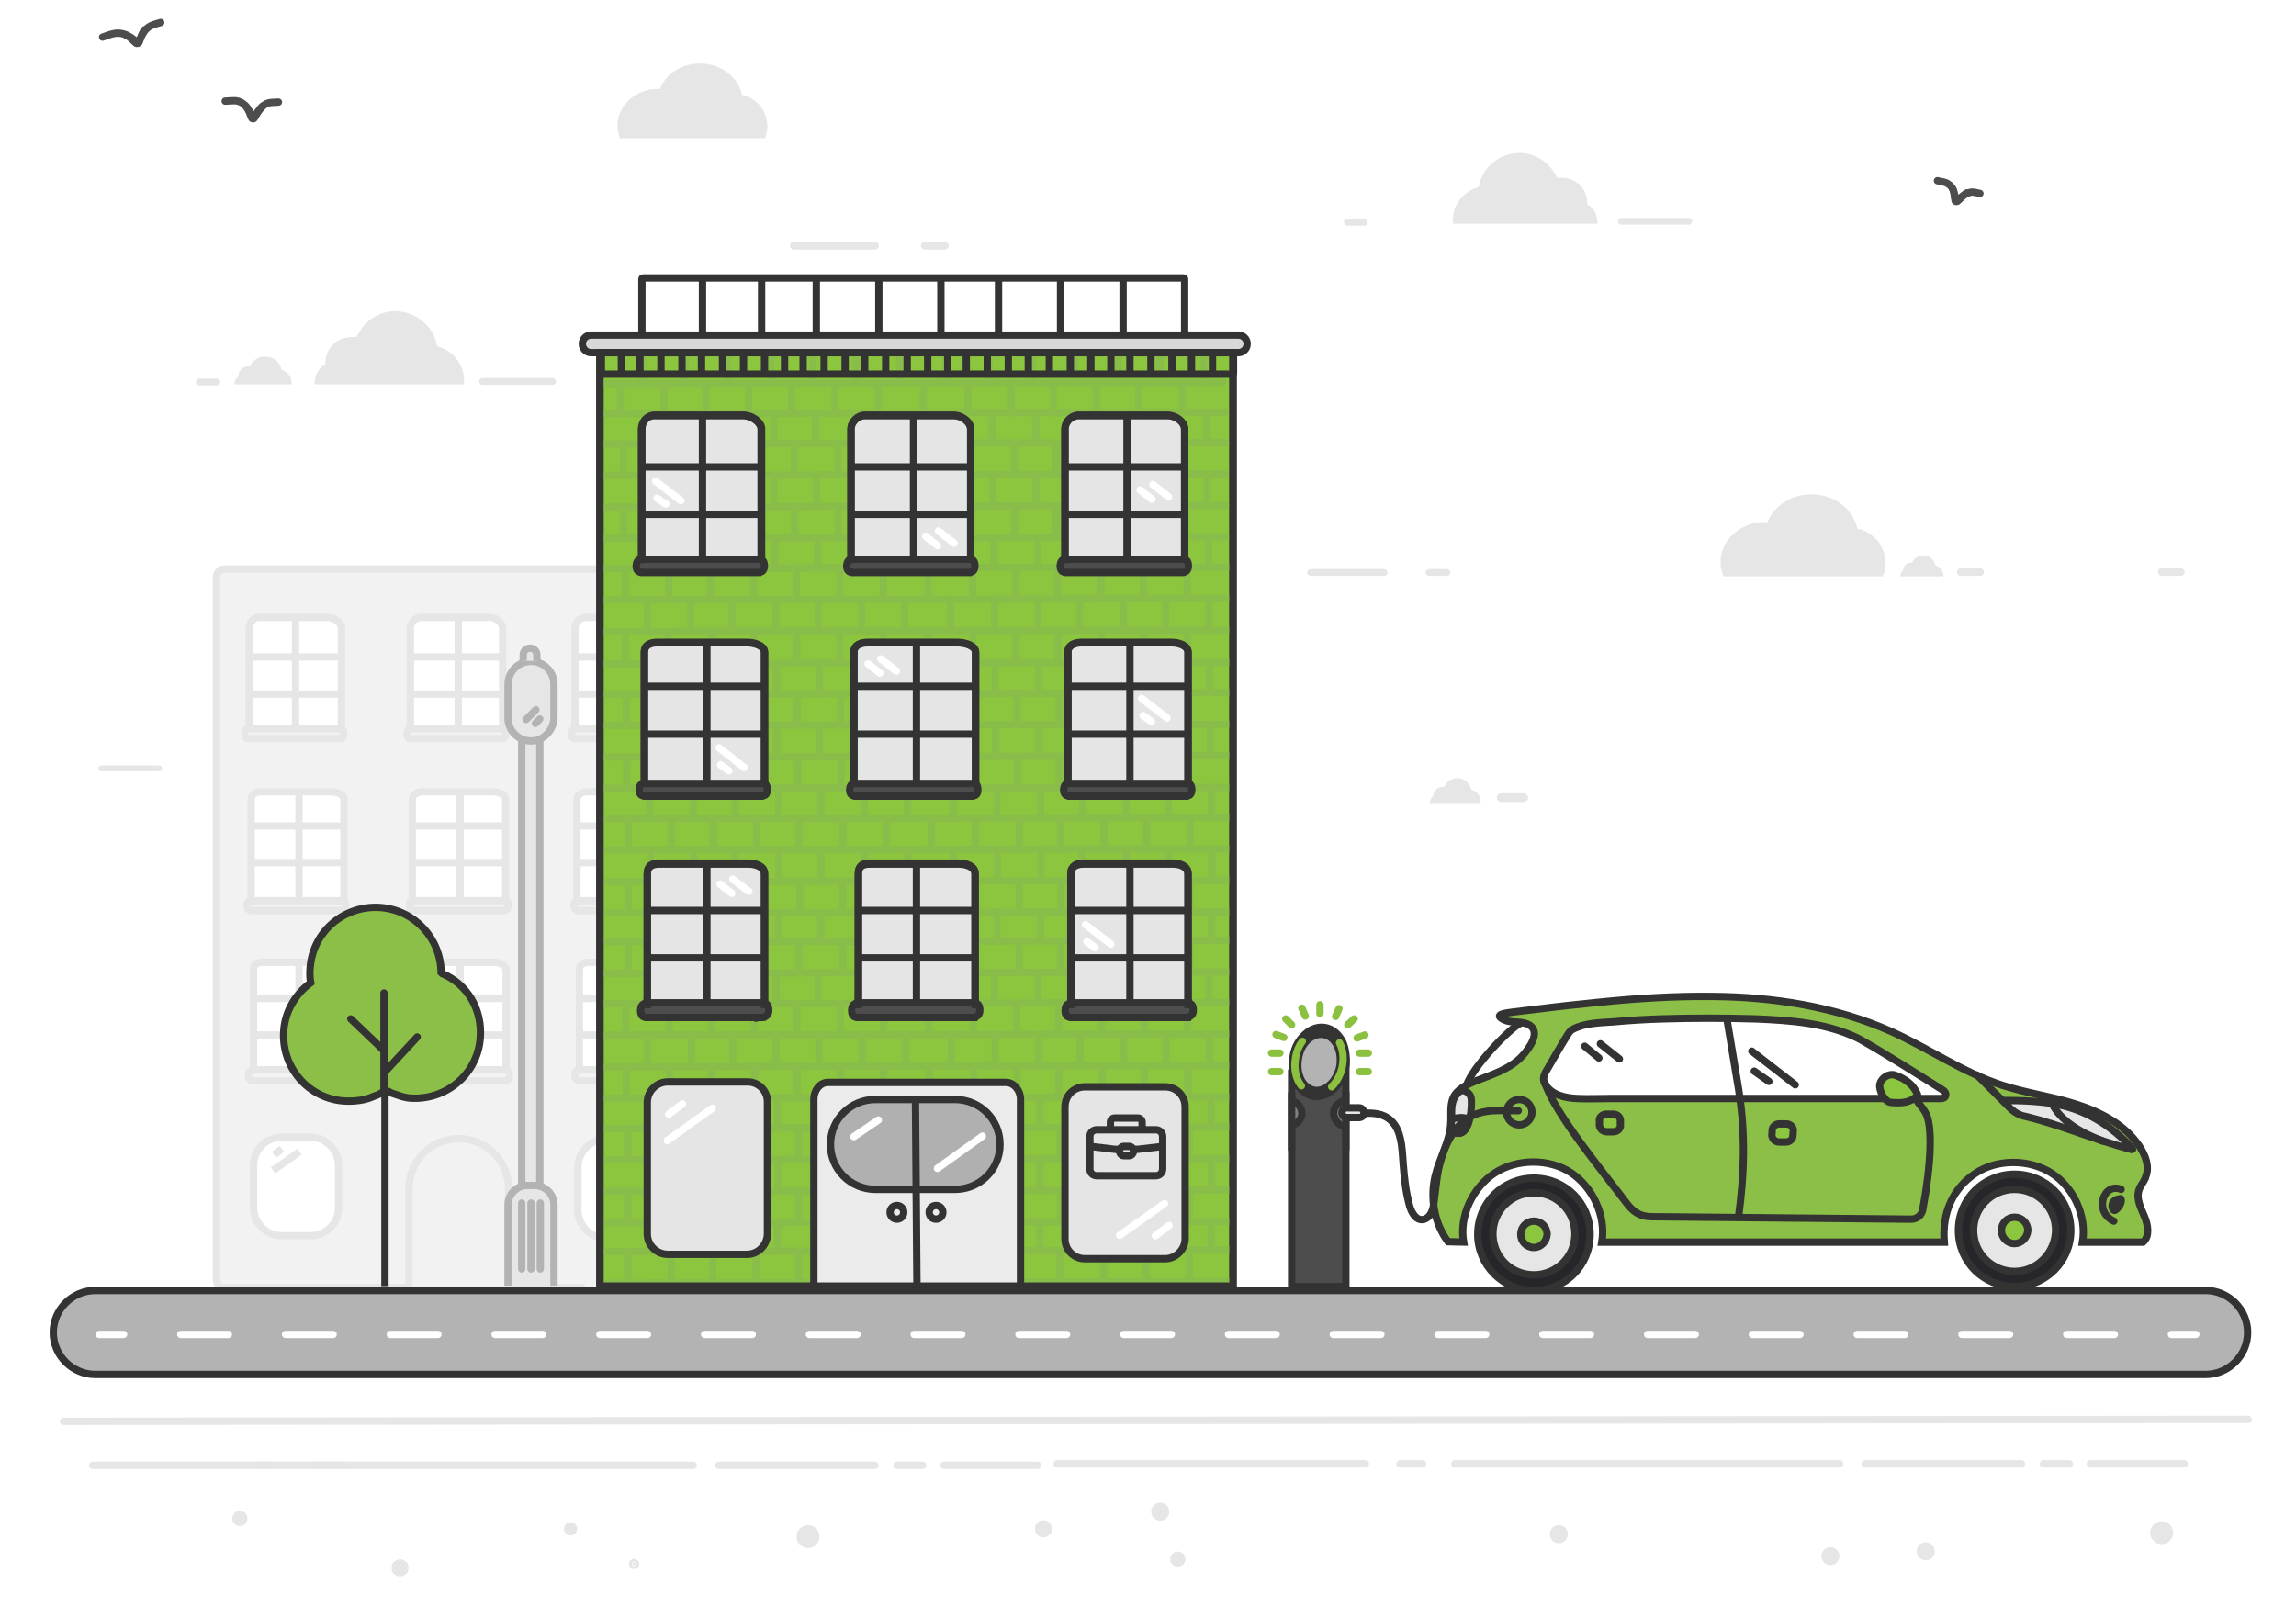 <?xml version="1.0" encoding="utf-8"?>
<!-- Generator: Adobe Illustrator 21.0.2, SVG Export Plug-In . SVG Version: 6.00 Build 0)  -->
<svg version="1.1" id="Layer_1" xmlns="http://www.w3.org/2000/svg" xmlns:xlink="http://www.w3.org/1999/xlink" x="0px" y="0px"
	 viewBox="0 0 470 329" style="enable-background:new 0 0 470 329;" xml:space="preserve">
<style type="text/css">
	.st0{fill:#E7E6E6;}
	.st1{fill:none;stroke:#4D4D4D;stroke-width:1.5;stroke-linecap:round;stroke-miterlimit:10;}
	.st2{fill:#E6E6E6;}
	.st3{fill:#808080;}
	.st4{fill:#F2F2F2;stroke:#E6E6E6;stroke-width:1.5;stroke-miterlimit:10;}
	.st5{fill:#FFFFFF;stroke:#E6E6E6;stroke-width:1.5;stroke-miterlimit:10;}
	.st6{opacity:0.21;fill:#F2F2F2;stroke:#999999;stroke-width:1.5;stroke-miterlimit:10;}
	.st7{opacity:0.21;fill:#F2F2F2;stroke:#999999;stroke-width:1.5;stroke-linecap:round;stroke-miterlimit:10;}
	.st8{fill:#8CC63F;stroke:#333333;stroke-width:1.5;stroke-miterlimit:10;}
	.st9{fill:none;stroke:#89BD49;stroke-width:1.5;stroke-linecap:round;stroke-miterlimit:10;}
	.st10{fill:none;stroke:#333333;stroke-width:1.5;stroke-miterlimit:10;}
	.st11{fill:#D8D8D8;stroke:#333333;stroke-width:1.5;stroke-miterlimit:10;}
	.st12{fill:#E5E5E5;stroke:#333333;stroke-width:1.5;stroke-miterlimit:10;}
	.st13{fill:#B0B0B0;stroke:#333333;stroke-width:1.5;}
	.st14{fill:#4E4D4D;stroke:#333333;stroke-width:1.5;stroke-miterlimit:10;}
	.st15{fill:#EBEBEB;stroke:#333333;stroke-width:1.5;stroke-miterlimit:10;}
	.st16{fill:none;stroke:#FFFFFF;stroke-width:1.5;stroke-linecap:round;}
	.st17{fill:#E6E6E6;stroke:#B3B3B3;stroke-width:1.5;stroke-miterlimit:10;}
	.st18{fill:#E6E6E6;stroke:#B3B3B3;stroke-width:1.5;stroke-linecap:round;stroke-miterlimit:10;}
	.st19{fill:#8CBF47;stroke:#333333;stroke-width:1.5;stroke-miterlimit:10;}
	.st20{fill:#8CBF47;stroke:#333333;stroke-width:1.5;stroke-linecap:round;stroke-miterlimit:10;}
	.st21{fill:#4D4D4D;stroke:#333333;stroke-width:1.5;stroke-linecap:round;stroke-miterlimit:10;}
	.st22{fill:#B3B3B3;stroke:#333333;stroke-width:1.5;stroke-miterlimit:10;}
	.st23{fill:#808080;stroke:#333333;stroke-width:1.5;stroke-miterlimit:10;}
	.st24{fill:#CCCCCC;stroke:#333333;stroke-width:1.5;stroke-linecap:round;stroke-miterlimit:10;}
	.st25{fill:none;stroke:#8CC03F;stroke-width:1.5;stroke-linecap:round;stroke-miterlimit:10;}
	.st26{fill:#FFFFFF;stroke:#333333;stroke-width:1.5;stroke-miterlimit:10;}
	.st27{fill:none;stroke:#333333;stroke-width:1.5;}
	.st28{fill:none;stroke:#333333;stroke-width:1.5;stroke-linecap:round;stroke-linejoin:round;}
	.st29{fill-rule:evenodd;clip-rule:evenodd;fill:#262529;stroke:#333333;stroke-width:1.5;}
	
		.st30{fill-rule:evenodd;clip-rule:evenodd;fill:#E6E6E6;stroke:#333333;stroke-width:1.5;stroke-linecap:round;stroke-linejoin:round;}
	
		.st31{fill-rule:evenodd;clip-rule:evenodd;fill:#8CC63F;stroke:#333333;stroke-width:1.5;stroke-linecap:round;stroke-linejoin:round;}
	
		.st32{fill-rule:evenodd;clip-rule:evenodd;fill:none;stroke:#333333;stroke-width:1.5;stroke-linecap:round;stroke-linejoin:round;}
	.st33{fill:#E6E6E6;stroke:#333333;stroke-width:1.5;stroke-miterlimit:10;}
	.st34{fill:#F8F8F8;stroke:#333333;stroke-width:1.5;stroke-miterlimit:10;}
	.st35{fill:none;stroke:#333333;stroke-width:1.5;stroke-linecap:round;}
	.st36{fill:none;stroke:#333333;stroke-width:1.5;stroke-linecap:round;stroke-miterlimit:10;}
	.st37{fill:none;stroke:#FFFFFF;stroke-width:1.5;stroke-linecap:round;stroke-linejoin:round;}
	.st38{fill:none;stroke:#FFFFFF;stroke-width:1.5;stroke-linecap:round;stroke-miterlimit:10;}
	.st39{fill:none;stroke:#FFFFFF;stroke-width:1.5;stroke-linecap:round;stroke-miterlimit:10;stroke-dasharray:9.749,11.699;}
	.st40{fill:#E6E6E6;stroke:#E6E6E6;stroke-width:1.5;stroke-miterlimit:10;}
	.st41{fill:none;stroke:#E6E6E6;stroke-width:1.5;stroke-linecap:round;stroke-miterlimit:10;}
</style>
<g>
	<path class="st0" d="M157.1,25.7c0,0.8-0.1,1.5-0.4,2.3c0,0-0.1,0.3-0.1,0.3l-29.7,0c-0.3-0.8-0.5-1.7-0.5-2.6
		c0-4.1,3.7-7.5,8.2-7.5c0.2,0,0.4,0,0.5,0l0,0c1.2-3.1,4.4-5.2,8.2-5.2c4.2,0,7.8,2.7,8.6,6.4c0,0.1,0.3,0.1,0.4,0.1
		c0.9,0.2,1.7,0.7,2.4,1.3c0.8,0.6,1.4,1.4,1.8,2.3C156.8,23.9,157,24.8,157.1,25.7z"/>
	<g>
		<path class="st1" d="M21,7.6c0.9-0.3,1.8-0.7,2.8-0.8c1.7-0.1,2.9,0.7,4.1,1.7c0.2,0.1,0.5,0.1,0.6-0.1c0.4-0.9,0.8-1.8,1.5-2.5
			c0.8-0.8,1.9-1,2.9-1.3"/>
		<path class="st1" d="M25.6,7.1c1,0.4,1.5,1.1,2.2,1.7c0.2,0.2,0.6,0.1,0.7-0.2c0.3-0.8,0.5-1.7,1.1-2.5"/>
	</g>
	<g>
		<path class="st1" d="M396.6,37c0.7,0.2,1.5,0.2,2.1,0.6c1.1,0.6,1.4,1.9,1.6,3.3c0,0.2,0.2,0.3,0.4,0.1c0.7-0.6,1.4-1.2,2.2-1.5
			c0.9-0.4,1.7,0,2.4,0.1"/>
		<path class="st1" d="M399.7,38.6c0.4,0.8,0.3,1.6,0.5,2.4c0,0.3,0.3,0.3,0.5,0.2c0.6-0.5,1.2-1.3,1.9-1.7"/>
	</g>
	<g>
		<path class="st1" d="M46.1,20.7c0.8,0,1.8-0.2,2.6,0c1.5,0.4,2.2,1.7,2.9,3.1c0.1,0.2,0.4,0.2,0.5,0c0.6-0.8,1.2-1.7,2-2.3
			C55,20.8,56,21,57,20.9"/>
		<path class="st1" d="M50.2,21.6c0.7,0.7,0.9,1.6,1.3,2.5c0.1,0.3,0.5,0.3,0.6,0c0.5-0.8,0.9-1.7,1.7-2.4"/>
	</g>
	<path class="st0" d="M386,115.2c0,0.8-0.1,1.7-0.5,2.5l-0.1,0.3l-32.6,0c-0.4-0.9-0.6-1.8-0.6-2.9c0-4.5,4-8.2,9-8.2
		c0.2,0,0.4,0,0.6,0l0,0c1.4-3.4,4.9-5.7,9-5.7c4.7,0,8.5,3,9.4,7c0,0.1,0.3,0.1,0.4,0.1c1,0.2,1.9,0.8,2.7,1.4
		c0.9,0.7,1.6,1.6,2,2.6C385.8,113.2,386,114.2,386,115.2"/>
	<path class="st0" d="M396.2,115.8c0.9,0.2,1.6,1,1.6,2c0,0.1,0,0.2,0,0.2h-8.8c0-0.9,0.6-1.2,0.6-1.2c0-1,0.7-1.7,1.8-1.6h0
		c0.4-0.9,1.3-1.5,2.3-1.5C395,113.7,396,114.6,396.2,115.8"/>
	<path class="st0" d="M401.4,117.9h3.9c0.4,0,0.8-0.3,0.8-0.8c0-0.4-0.3-0.8-0.8-0.8h-3.9c-0.4,0-0.8,0.3-0.8,0.8
		C400.6,117.6,401,117.9,401.4,117.9"/>
	<path class="st0" d="M442.5,117.9h3.9c0.4,0,0.8-0.3,0.8-0.8c0-0.4-0.3-0.8-0.8-0.8h-3.9c-0.4,0-0.8,0.3-0.8,0.8
		C441.8,117.6,442.1,117.9,442.5,117.9"/>
	<path class="st0" d="M89.5,70.9c3.1,0.8,5.5,3.6,5.5,7c0,0.3,0,0.5,0,0.8l-30.6,0c-0.1-3,2.2-4.1,2.2-4.1c-0.1-3.3,2.4-5.9,6.3-5.6
		h0.1c1.4-3.1,4.4-5.3,8-5.3C85.2,63.8,88.8,66.8,89.5,70.9"/>
	<path class="st0" d="M57.6,75.7c1.2,0.3,2.1,1.4,2.1,2.7c0,0.1,0,0.2,0,0.3l-11.7,0c-0.1-1.1,0.8-1.6,0.8-1.6
		c0-1.3,0.9-2.2,2.4-2.1h0c0.5-1.2,1.7-2,3-2C56,73,57.3,74.1,57.6,75.7"/>
	<path class="st0" d="M98.8,78.8h14.3c0.4,0,0.7-0.3,0.7-0.7c0-0.4-0.3-0.7-0.7-0.7H98.8c-0.4,0-0.7,0.3-0.7,0.7
		C98.1,78.5,98.4,78.8,98.8,78.8"/>
	<path class="st0" d="M40.8,78.9h3.6c0.4,0,0.7-0.3,0.7-0.7c0-0.4-0.3-0.7-0.7-0.7h-3.6c-0.4,0-0.7,0.3-0.7,0.7
		C40.1,78.6,40.4,78.9,40.8,78.9"/>
	<path class="st0" d="M301.2,161.7c1.1,0.3,1.9,1.2,1.9,2.4c0,0.1,0,0.2,0,0.3h-10.4c0-1,0.7-1.4,0.7-1.4c0-1.1,0.8-2,2.2-1.9h0
		c0.5-1,1.5-1.8,2.7-1.8C299.7,159.3,300.9,160.3,301.2,161.7"/>
	<path class="st0" d="M307.3,164.2h4.6c0.5,0,0.9-0.4,0.9-0.9c0-0.5-0.4-0.9-0.9-0.9h-4.6c-0.5,0-0.9,0.4-0.9,0.9
		C306.4,163.8,306.8,164.2,307.3,164.2"/>
	<path class="st2" d="M302.7,38.3c-3,0.8-5.3,3.5-5.3,6.8c0,0.3,0,0.5,0,0.7l29.6,0c0.1-2.9-2.1-4-2.1-4c0.1-3.2-2.3-5.7-6.1-5.4
		h-0.1c-1.3-3-4.3-5.1-7.7-5.1C306.8,31.4,303.4,34.3,302.7,38.3"/>
	<path class="st2" d="M331.9,46h13.8c0.4,0,0.7-0.3,0.7-0.7c0-0.4-0.3-0.7-0.7-0.7h-13.8c-0.4,0-0.7,0.3-0.7,0.7
		C331.2,45.7,331.5,46,331.9,46"/>
	<path class="st2" d="M275.8,46.2h3.5c0.4,0,0.7-0.3,0.7-0.7c0-0.4-0.3-0.7-0.7-0.7h-3.5c-0.4,0-0.7,0.3-0.7,0.7
		C275.2,45.8,275.5,46.2,275.8,46.2"/>
	<path class="st2" d="M189.3,51.1h4.1c0.5,0,0.8-0.4,0.8-0.8c0-0.5-0.4-0.8-0.8-0.8h-4.1c-0.5,0-0.8,0.4-0.8,0.8
		C188.5,50.7,188.9,51.1,189.3,51.1"/>
	<path class="st2" d="M162.5,51.1h16.6c0.5,0,0.8-0.4,0.8-0.8c0-0.5-0.4-0.8-0.8-0.8h-16.6c-0.5,0-0.8,0.4-0.8,0.8
		C161.7,50.7,162.1,51.1,162.5,51.1"/>
	<path class="st2" d="M20.7,157.9h11.9c0.3,0,0.6-0.3,0.6-0.6c0-0.3-0.3-0.6-0.6-0.6H20.7c-0.3,0-0.6,0.3-0.6,0.6
		C20.1,157.6,20.4,157.9,20.7,157.9"/>
	<circle class="st3" cx="314.2" cy="278" r="1.8"/>
	<circle class="st3" cx="351.3" cy="278" r="0.9"/>
	<circle class="st3" cx="292.8" cy="276.2" r="0.9"/>
	<path class="st2" d="M292.5,117.9h3.7c0.4,0,0.7-0.3,0.7-0.7c0-0.4-0.3-0.7-0.7-0.7h-3.7c-0.4,0-0.7,0.3-0.7,0.7
		C291.8,117.5,292.1,117.9,292.5,117.9"/>
	<path class="st2" d="M268.3,117.9h15c0.4,0,0.7-0.3,0.7-0.7c0-0.4-0.3-0.7-0.7-0.7h-15c-0.4,0-0.7,0.3-0.7,0.7
		C267.5,117.5,267.9,117.9,268.3,117.9"/>
	<path class="st4" d="M119.7,263.6H45.9c-0.9,0-1.6-0.7-1.6-1.6V118.1c0-0.9,0.7-1.6,1.6-1.6h96.6c0.9,0,1.6,0.7,1.6,1.6v145"/>
	<path class="st5" d="M118.6,219.7v-21.1c0-1.1,0.9-1.6,2-1.6h14.1c1.1,0,2.4,0.5,2.4,1.6v21.1"/>
	<line class="st6" x1="127.9" y1="196.9" x2="127.9" y2="219.7"/>
	<line class="st4" x1="118.6" y1="204.4" x2="137" y2="204.4"/>
	<line class="st4" x1="118.6" y1="211.9" x2="137" y2="211.9"/>
	<path class="st4" d="M137.1,221.3h-18.7c0,0-0.1-0.1-0.1-0.1c-0.9-0.1-0.8-2.1,0.1-2.1c0,0,0-0.1,0.1-0.1h18.7c0,0,0,0.1,0.1,0.1
		c0.9,0,0.9,2,0.1,2.1C137.2,221.1,137.2,221.3,137.1,221.3z"/>
	<path class="st5" d="M85.1,219.7v-21.1c0-1.1,0.6-1.6,1.8-1.6H101c1.1,0,2.6,0.5,2.6,1.6v21.1"/>
	<line class="st4" x1="94.2" y1="196.9" x2="94.2" y2="219.7"/>
	<line class="st4" x1="85.1" y1="204.4" x2="103.6" y2="204.4"/>
	<line class="st4" x1="85.1" y1="211.9" x2="103.6" y2="211.9"/>
	<path class="st4" d="M103.5,221.3H84.7c0,0-0.1-0.1-0.1-0.1c-0.9-0.1-0.8-2.1,0.1-2.1c0,0,0-0.1,0.1-0.1h18.7c0,0,0,0.1,0.1,0.1
		c0.9,0,0.9,2,0.1,2.1C103.5,221.1,103.5,221.3,103.5,221.3z"/>
	<path class="st5" d="M51.9,219.7v-21.1c0-1.1,0.7-1.6,1.8-1.6h14.1c1.1,0,2.5,0.5,2.5,1.6v21.1"/>
	<line class="st4" x1="61.2" y1="196.9" x2="61.2" y2="219.7"/>
	<line class="st4" x1="51.9" y1="204.4" x2="70.3" y2="204.4"/>
	<line class="st4" x1="51.9" y1="211.9" x2="70.3" y2="211.9"/>
	<path class="st4" d="M70.3,221.3H51.6c0,0-0.1-0.1-0.1-0.1c-0.9-0.1-0.8-2.1,0.1-2.1c0,0,0-0.1,0.1-0.1h18.7c0,0,0,0.1,0.1,0.1
		c0.9,0,0.9,2,0.1,2.1C70.4,221.1,70.3,221.3,70.3,221.3z"/>
	<path class="st5" d="M118.1,184.4v-20.7c0-1.1,1.1-1.6,2.2-1.6h14.1c1.1,0,2.6,0.4,2.6,1.6v20.7"/>
	<line class="st6" x1="127.9" y1="162.1" x2="127.9" y2="184.4"/>
	<line class="st4" x1="118.1" y1="169.1" x2="137" y2="169.1"/>
	<line class="st4" x1="118.1" y1="176.6" x2="137" y2="176.6"/>
	<path class="st4" d="M136.9,186.4h-18.7c0,0-0.1-0.1-0.1-0.1c-0.9-0.1-0.8-1.9,0.1-1.9c0,0,0,0,0.1,0h18.7c0,0,0-0.1,0.1-0.1
		c0.9,0,0.9,1.9,0.1,2C137,186.4,136.9,186.4,136.9,186.4z"/>
	<path class="st5" d="M84.4,184.4v-20.7c0-1.1,1.1-1.6,2.2-1.6h14.1c1.1,0,2.8,0.4,2.8,1.6v20.7"/>
	<line class="st4" x1="94.2" y1="162.1" x2="94.2" y2="184.4"/>
	<line class="st4" x1="84.4" y1="169.1" x2="103.6" y2="169.1"/>
	<line class="st4" x1="84.4" y1="176.6" x2="103.6" y2="176.6"/>
	<path class="st4" d="M103.2,186.4H84.5c0,0-0.1-0.1-0.1-0.1c-0.9-0.1-0.8-1.9,0.1-1.9c0,0,0,0,0.1,0h18.7c0,0,0-0.1,0.1-0.1
		c0.9,0,0.9,1.9,0.1,2C103.3,186.4,103.2,186.4,103.2,186.4z"/>
	<path class="st5" d="M51.4,184.4v-20.7c0-1.1,0.9-1.6,2.1-1.6h14.1c1.1,0,2.8,0.4,2.8,1.6v20.7"/>
	<line class="st4" x1="61.2" y1="162.1" x2="61.2" y2="184.4"/>
	<line class="st4" x1="51.4" y1="169.1" x2="70.3" y2="169.1"/>
	<line class="st4" x1="51.4" y1="176.6" x2="70.3" y2="176.6"/>
	<path class="st4" d="M70,186.4H51.3c0,0-0.1-0.1-0.1-0.1c-0.9-0.1-0.8-1.9,0.1-1.9c0,0,0,0,0.1,0H70c0,0,0-0.1,0.1-0.1
		c0.9,0,0.9,1.9,0.1,2C70.1,186.4,70.1,186.4,70,186.4z"/>
	<path class="st5" d="M117.7,149.6v-21c0-1.1,1-2.2,2.2-2.2h14.1c1.1,0,2.7,1,2.7,2.2v21"/>
	<line class="st6" x1="127.5" y1="126.3" x2="127.5" y2="149.6"/>
	<line class="st4" x1="117.7" y1="134.5" x2="136.6" y2="134.5"/>
	<line class="st4" x1="117.7" y1="142.1" x2="136.6" y2="142.1"/>
	<path class="st4" d="M136.4,151.2h-18.7c0,0-0.1,0-0.1,0c-0.9-0.1-0.8-2,0.1-2c0,0,0,0,0.1,0h18.7c0,0,0,0,0.1,0
		c0.9,0,0.9,1.9,0.1,2C136.5,151.1,136.4,151.2,136.4,151.2z"/>
	<path class="st5" d="M84,149.6v-21c0-1.1,1-2.2,2.2-2.2h14.1c1.1,0,2.6,1,2.6,2.2v21"/>
	<line class="st4" x1="93.8" y1="126.3" x2="93.8" y2="149.6"/>
	<line class="st4" x1="84" y1="134.5" x2="102.9" y2="134.5"/>
	<line class="st4" x1="84" y1="142.1" x2="102.9" y2="142.1"/>
	<path class="st4" d="M102.7,151.2H84c0,0-0.1,0-0.1,0c-0.9-0.1-0.8-2,0.1-2c0,0,0,0,0.1,0h18.7c0,0,0,0,0.1,0c0.9,0,0.9,1.9,0.1,2
		C102.8,151.1,102.8,151.2,102.7,151.2z"/>
	<path class="st5" d="M51,149.6v-21c0-1.1,0.9-2.2,2-2.2h14.1c1.1,0,2.8,1,2.8,2.2v21"/>
	<line class="st4" x1="60.5" y1="126.3" x2="60.5" y2="149.6"/>
	<line class="st4" x1="51" y1="134.5" x2="69.9" y2="134.5"/>
	<line class="st4" x1="51" y1="142.1" x2="69.9" y2="142.1"/>
	<path class="st4" d="M69.5,151.2H50.8c0,0-0.1,0-0.1,0c-0.9-0.1-0.8-2,0.1-2c0,0,0,0,0.1,0h18.7c0,0,0,0,0.1,0c0.9,0,0.9,1.9,0.1,2
		C69.6,151.1,69.6,151.2,69.5,151.2z"/>
	<path class="st4" d="M83.7,263.5v-20.2c0-5.6,4.6-10.2,10.2-10.2h0c5.6,0,10.2,4.6,10.2,10.2v20.2"/>
	<path class="st5" d="M63.5,253h-5.8c-3.2,0-5.8-2.6-5.8-5.8v-8.6c0-3.2,2.6-5.8,5.8-5.8h5.8c3.2,0,5.8,2.6,5.8,5.8v8.6
		C69.4,250.4,66.7,253,63.5,253z"/>
	<line class="st4" x1="61.3" y1="235.8" x2="55.9" y2="239.6"/>
	<line class="st4" x1="57.7" y1="235.2" x2="56.1" y2="236.4"/>
	<path class="st5" d="M129.9,253.5h-5.8c-3.2,0-5.8-2.6-5.8-5.8V239c0-3.2,2.6-5.8,5.8-5.8h5.8c3.2,0,5.8,2.6,5.8,5.8v8.6
		C135.8,250.9,133.1,253.5,129.9,253.5z"/>
	<line class="st7" x1="135.6" y1="204.2" x2="144.9" y2="210.8"/>
	<rect x="122.8" y="72.2" class="st8" width="129.6" height="191.1"/>
	<g>
		<g>
			<line class="st9" x1="123.8" y1="205.5" x2="193.9" y2="205.4"/>
			<line class="st9" x1="123.8" y1="199.3" x2="193.9" y2="199.1"/>
			<line class="st9" x1="132.5" y1="205.2" x2="132.5" y2="199.5"/>
			<line class="st9" x1="141.4" y1="205.2" x2="141.4" y2="199.5"/>
			<line class="st9" x1="150" y1="205.2" x2="150" y2="199.5"/>
			<line class="st9" x1="158.9" y1="205.2" x2="158.9" y2="199.5"/>
			<line class="st9" x1="167.5" y1="205.2" x2="167.5" y2="199.5"/>
			<line class="st9" x1="176.4" y1="205.2" x2="176.4" y2="199.5"/>
			<line class="st9" x1="185.3" y1="205.2" x2="185.3" y2="199.5"/>
			<line class="st9" x1="123.9" y1="211.9" x2="193.9" y2="211.8"/>
			<line class="st9" x1="128.1" y1="211.7" x2="128.1" y2="206"/>
			<line class="st9" x1="137" y1="211.7" x2="137" y2="206"/>
			<line class="st9" x1="145.6" y1="211.7" x2="145.6" y2="206"/>
			<line class="st9" x1="154.4" y1="211.7" x2="154.4" y2="206"/>
			<line class="st9" x1="163.1" y1="211.7" x2="163.1" y2="206"/>
			<line class="st9" x1="172" y1="211.7" x2="172" y2="206"/>
			<line class="st9" x1="180.9" y1="211.7" x2="180.9" y2="206"/>
			<line class="st9" x1="190.1" y1="211.7" x2="190.1" y2="206"/>
			<line class="st9" x1="123.9" y1="218.4" x2="194" y2="218.3"/>
			<line class="st9" x1="132.6" y1="218.1" x2="132.6" y2="212.4"/>
			<line class="st9" x1="141.5" y1="218.1" x2="141.5" y2="212.4"/>
			<line class="st9" x1="150" y1="218.1" x2="150" y2="212.4"/>
			<line class="st9" x1="158.9" y1="218.1" x2="158.9" y2="212.4"/>
			<line class="st9" x1="167.6" y1="218.1" x2="167.6" y2="212.4"/>
			<line class="st9" x1="176.5" y1="218.1" x2="176.5" y2="212.4"/>
			<line class="st9" x1="185.4" y1="218.1" x2="185.4" y2="212.4"/>
			<line class="st9" x1="124" y1="224.8" x2="193.9" y2="224.7"/>
			<line class="st9" x1="128.2" y1="224.6" x2="128.2" y2="218.9"/>
			<line class="st9" x1="137.1" y1="224.6" x2="137.1" y2="218.9"/>
			<line class="st9" x1="145.6" y1="224.6" x2="145.6" y2="218.9"/>
			<line class="st9" x1="154.5" y1="224.6" x2="154.5" y2="218.9"/>
			<line class="st9" x1="163.2" y1="224.6" x2="163.2" y2="218.9"/>
			<line class="st9" x1="172.1" y1="224.6" x2="172.1" y2="218.9"/>
			<line class="st9" x1="180.9" y1="224.6" x2="180.9" y2="218.9"/>
			<line class="st9" x1="190.2" y1="224.6" x2="190.2" y2="218.9"/>
			<line class="st9" x1="124.2" y1="231" x2="194.3" y2="230.9"/>
			<line class="st9" x1="132.9" y1="230.7" x2="132.9" y2="225"/>
			<line class="st9" x1="141.8" y1="230.7" x2="141.8" y2="225"/>
			<line class="st9" x1="150.3" y1="230.7" x2="150.3" y2="225"/>
			<line class="st9" x1="159.2" y1="230.7" x2="159.2" y2="225"/>
			<line class="st9" x1="167.9" y1="230.7" x2="167.9" y2="225"/>
			<line class="st9" x1="176.8" y1="230.7" x2="176.8" y2="225"/>
			<line class="st9" x1="185.7" y1="230.7" x2="185.7" y2="225"/>
			<line class="st9" x1="124.3" y1="237.4" x2="194.3" y2="237.3"/>
			<line class="st9" x1="128.5" y1="237.2" x2="128.5" y2="231.5"/>
			<line class="st9" x1="137.4" y1="237.2" x2="137.4" y2="231.5"/>
			<line class="st9" x1="145.9" y1="237.2" x2="145.9" y2="231.5"/>
			<line class="st9" x1="154.8" y1="237.2" x2="154.8" y2="231.5"/>
			<line class="st9" x1="163.5" y1="237.2" x2="163.5" y2="231.5"/>
			<line class="st9" x1="172.4" y1="237.2" x2="172.4" y2="231.5"/>
			<line class="st9" x1="181.3" y1="237.2" x2="181.3" y2="231.5"/>
			<line class="st9" x1="190.5" y1="237.2" x2="190.5" y2="231.5"/>
			<line class="st9" x1="124.3" y1="243.9" x2="194.3" y2="243.8"/>
			<line class="st9" x1="133" y1="243.6" x2="133" y2="237.9"/>
			<line class="st9" x1="141.8" y1="243.6" x2="141.8" y2="237.9"/>
			<line class="st9" x1="150.4" y1="243.6" x2="150.4" y2="237.9"/>
			<line class="st9" x1="159.3" y1="243.6" x2="159.3" y2="237.9"/>
			<line class="st9" x1="168" y1="243.6" x2="168" y2="237.9"/>
			<line class="st9" x1="176.9" y1="243.6" x2="176.9" y2="237.9"/>
			<line class="st9" x1="185.7" y1="243.6" x2="185.7" y2="237.9"/>
			<line class="st9" x1="124.4" y1="250.3" x2="194.3" y2="250.2"/>
			<line class="st9" x1="128.5" y1="250.1" x2="128.5" y2="244.4"/>
			<line class="st9" x1="137.4" y1="250.1" x2="137.4" y2="244.4"/>
			<line class="st9" x1="146" y1="250.1" x2="146" y2="244.4"/>
			<line class="st9" x1="154.9" y1="250.1" x2="154.9" y2="244.4"/>
			<line class="st9" x1="163.5" y1="250.1" x2="163.5" y2="244.4"/>
			<line class="st9" x1="172.4" y1="250.1" x2="172.4" y2="244.4"/>
			<line class="st9" x1="181.3" y1="250.1" x2="181.3" y2="244.4"/>
			<line class="st9" x1="190.5" y1="250.1" x2="190.5" y2="244.4"/>
			<line class="st9" x1="124.2" y1="256.2" x2="194.3" y2="256.1"/>
			<line class="st9" x1="132.9" y1="256" x2="132.9" y2="250.3"/>
			<line class="st9" x1="141.8" y1="256" x2="141.8" y2="250.3"/>
			<line class="st9" x1="150.3" y1="256" x2="150.3" y2="250.3"/>
			<line class="st9" x1="159.2" y1="256" x2="159.2" y2="250.3"/>
			<line class="st9" x1="167.9" y1="256" x2="167.9" y2="250.3"/>
			<line class="st9" x1="176.8" y1="256" x2="176.8" y2="250.3"/>
			<line class="st9" x1="185.7" y1="256" x2="185.7" y2="250.3"/>
			<line class="st9" x1="124.3" y1="262.7" x2="194.3" y2="262.5"/>
			<line class="st9" x1="128.5" y1="262.4" x2="128.5" y2="256.7"/>
			<line class="st9" x1="137.4" y1="262.4" x2="137.4" y2="256.7"/>
			<line class="st9" x1="145.9" y1="262.4" x2="145.9" y2="256.7"/>
			<line class="st9" x1="154.8" y1="262.4" x2="154.8" y2="256.7"/>
			<line class="st9" x1="163.5" y1="262.4" x2="163.5" y2="256.7"/>
			<line class="st9" x1="172.4" y1="262.4" x2="172.4" y2="256.7"/>
			<line class="st9" x1="181.3" y1="262.4" x2="181.3" y2="256.7"/>
			<line class="st9" x1="190.5" y1="262.4" x2="190.5" y2="256.7"/>
			<line class="st9" x1="193.9" y1="205.4" x2="251.3" y2="205.2"/>
			<line class="st9" x1="193.9" y1="199.1" x2="251.3" y2="199"/>
			<line class="st9" x1="203.6" y1="205.1" x2="203.6" y2="199.4"/>
			<line class="st9" x1="212.5" y1="205.1" x2="212.5" y2="199.4"/>
			<line class="st9" x1="221.1" y1="205.1" x2="221.1" y2="199.4"/>
			<line class="st9" x1="230" y1="205.1" x2="230" y2="199.4"/>
			<line class="st9" x1="238.6" y1="205.1" x2="238.6" y2="199.4"/>
			<line class="st9" x1="247.5" y1="205.1" x2="247.5" y2="199.4"/>
			<line class="st9" x1="193.9" y1="211.8" x2="251.3" y2="211.7"/>
			<line class="st9" x1="199.2" y1="211.5" x2="199.2" y2="205.9"/>
			<line class="st9" x1="208.1" y1="211.5" x2="208.1" y2="205.9"/>
			<line class="st9" x1="216.7" y1="211.5" x2="216.7" y2="205.9"/>
			<line class="st9" x1="225.5" y1="211.5" x2="225.5" y2="205.9"/>
			<line class="st9" x1="234.2" y1="211.5" x2="234.2" y2="205.9"/>
			<line class="st9" x1="243.1" y1="211.5" x2="243.1" y2="205.9"/>
			<line class="st9" x1="193.9" y1="218.3" x2="251.4" y2="218.1"/>
			<line class="st9" x1="203.7" y1="218" x2="203.7" y2="212.3"/>
			<line class="st9" x1="212.6" y1="218" x2="212.6" y2="212.3"/>
			<line class="st9" x1="221.1" y1="218" x2="221.1" y2="212.3"/>
			<line class="st9" x1="230" y1="218" x2="230" y2="212.3"/>
			<line class="st9" x1="238.7" y1="218" x2="238.7" y2="212.3"/>
			<line class="st9" x1="247.6" y1="218" x2="247.6" y2="212.3"/>
			<line class="st9" x1="193.9" y1="224.7" x2="251.4" y2="224.6"/>
			<line class="st9" x1="199.3" y1="224.4" x2="199.3" y2="218.8"/>
			<line class="st9" x1="208.2" y1="224.4" x2="208.2" y2="218.8"/>
			<line class="st9" x1="216.7" y1="224.4" x2="216.7" y2="218.8"/>
			<line class="st9" x1="225.6" y1="224.4" x2="225.6" y2="218.8"/>
			<line class="st9" x1="234.3" y1="224.4" x2="234.3" y2="218.8"/>
			<line class="st9" x1="243.2" y1="224.4" x2="243.2" y2="218.8"/>
			<line class="st9" x1="194.2" y1="230.9" x2="251.6" y2="230.7"/>
			<line class="st9" x1="204" y1="230.6" x2="204" y2="224.9"/>
			<line class="st9" x1="212.9" y1="230.6" x2="212.9" y2="224.9"/>
			<line class="st9" x1="221.4" y1="230.6" x2="221.4" y2="224.9"/>
			<line class="st9" x1="230.3" y1="230.6" x2="230.3" y2="224.9"/>
			<line class="st9" x1="239" y1="230.6" x2="239" y2="224.9"/>
			<line class="st9" x1="247.9" y1="230.6" x2="247.9" y2="224.9"/>
			<line class="st9" x1="194.2" y1="237.3" x2="251.6" y2="237.2"/>
			<line class="st9" x1="199.6" y1="237" x2="199.6" y2="231.4"/>
			<line class="st9" x1="208.5" y1="237" x2="208.5" y2="231.4"/>
			<line class="st9" x1="217" y1="237" x2="217" y2="231.4"/>
			<line class="st9" x1="225.9" y1="237" x2="225.9" y2="231.4"/>
			<line class="st9" x1="234.6" y1="237" x2="234.6" y2="231.4"/>
			<line class="st9" x1="243.5" y1="237" x2="243.5" y2="231.4"/>
			<line class="st9" x1="194.2" y1="243.8" x2="251.7" y2="243.6"/>
			<line class="st9" x1="204.1" y1="243.5" x2="204.1" y2="237.8"/>
			<line class="st9" x1="212.9" y1="243.5" x2="212.9" y2="237.8"/>
			<line class="st9" x1="221.5" y1="243.5" x2="221.5" y2="237.8"/>
			<line class="st9" x1="230.4" y1="243.5" x2="230.4" y2="237.8"/>
			<line class="st9" x1="239.1" y1="243.5" x2="239.1" y2="237.8"/>
			<line class="st9" x1="248" y1="243.5" x2="248" y2="237.8"/>
			<line class="st9" x1="194.2" y1="250.2" x2="251.7" y2="250.1"/>
			<line class="st9" x1="199.6" y1="249.9" x2="199.6" y2="244.3"/>
			<line class="st9" x1="208.5" y1="249.9" x2="208.5" y2="244.3"/>
			<line class="st9" x1="217.1" y1="249.9" x2="217.1" y2="244.3"/>
			<line class="st9" x1="226" y1="249.9" x2="226" y2="244.3"/>
			<line class="st9" x1="234.6" y1="249.9" x2="234.6" y2="244.3"/>
			<line class="st9" x1="243.5" y1="249.9" x2="243.5" y2="244.3"/>
			<line class="st9" x1="194.2" y1="256.1" x2="251.6" y2="255.9"/>
			<line class="st9" x1="204" y1="255.8" x2="204" y2="250.1"/>
			<line class="st9" x1="212.9" y1="255.8" x2="212.9" y2="250.1"/>
			<line class="st9" x1="221.4" y1="255.8" x2="221.4" y2="250.1"/>
			<line class="st9" x1="230.3" y1="255.8" x2="230.3" y2="250.1"/>
			<line class="st9" x1="239" y1="255.8" x2="239" y2="250.1"/>
			<line class="st9" x1="247.9" y1="255.8" x2="247.9" y2="250.1"/>
			<line class="st9" x1="194.2" y1="262.5" x2="251.6" y2="262.4"/>
			<line class="st9" x1="199.6" y1="262.3" x2="199.6" y2="256.6"/>
			<line class="st9" x1="208.5" y1="262.3" x2="208.5" y2="256.6"/>
			<line class="st9" x1="217" y1="262.3" x2="217" y2="256.6"/>
			<line class="st9" x1="225.9" y1="262.3" x2="225.9" y2="256.6"/>
			<line class="st9" x1="234.6" y1="262.3" x2="234.6" y2="256.6"/>
			<line class="st9" x1="243.5" y1="262.3" x2="243.5" y2="256.6"/>
			<line class="st9" x1="194.6" y1="205" x2="194.6" y2="199.3"/>
			<line class="st9" x1="194.7" y1="217.9" x2="194.7" y2="212.2"/>
			<line class="st9" x1="195" y1="230.5" x2="195" y2="224.8"/>
			<line class="st9" x1="195.1" y1="243.4" x2="195.1" y2="237.7"/>
			<line class="st9" x1="195" y1="255.7" x2="195" y2="250.1"/>
		</g>
		<line class="st9" x1="124" y1="142.1" x2="194" y2="142"/>
		<line class="st9" x1="123.9" y1="135.9" x2="194" y2="135.7"/>
		<line class="st9" x1="132.6" y1="141.8" x2="132.6" y2="136.1"/>
		<line class="st9" x1="141.5" y1="141.8" x2="141.5" y2="136.1"/>
		<line class="st9" x1="150.1" y1="141.8" x2="150.1" y2="136.1"/>
		<line class="st9" x1="159" y1="141.8" x2="159" y2="136.1"/>
		<line class="st9" x1="167.7" y1="141.8" x2="167.7" y2="136.1"/>
		<line class="st9" x1="176.5" y1="141.8" x2="176.5" y2="136.1"/>
		<line class="st9" x1="185.4" y1="141.8" x2="185.4" y2="136.1"/>
		<line class="st9" x1="124.1" y1="148.5" x2="194" y2="148.4"/>
		<line class="st9" x1="128.2" y1="148.3" x2="128.2" y2="142.6"/>
		<line class="st9" x1="137.1" y1="148.3" x2="137.1" y2="142.6"/>
		<line class="st9" x1="145.7" y1="148.3" x2="145.7" y2="142.6"/>
		<line class="st9" x1="154.6" y1="148.3" x2="154.6" y2="142.6"/>
		<line class="st9" x1="163.2" y1="148.3" x2="163.2" y2="142.6"/>
		<line class="st9" x1="172.1" y1="148.3" x2="172.1" y2="142.6"/>
		<line class="st9" x1="181" y1="148.3" x2="181" y2="142.6"/>
		<line class="st9" x1="190.2" y1="148.3" x2="190.2" y2="142.6"/>
		<line class="st9" x1="124" y1="155" x2="194.1" y2="154.9"/>
		<line class="st9" x1="132.7" y1="154.7" x2="132.7" y2="149"/>
		<line class="st9" x1="141.6" y1="154.7" x2="141.6" y2="149"/>
		<line class="st9" x1="150.1" y1="154.7" x2="150.1" y2="149"/>
		<line class="st9" x1="159" y1="154.7" x2="159" y2="149"/>
		<line class="st9" x1="167.7" y1="154.7" x2="167.7" y2="149"/>
		<line class="st9" x1="176.6" y1="154.7" x2="176.6" y2="149"/>
		<line class="st9" x1="185.5" y1="154.7" x2="185.5" y2="149"/>
		<line class="st9" x1="124.1" y1="161.4" x2="194" y2="161.3"/>
		<line class="st9" x1="128.3" y1="161.2" x2="128.3" y2="155.5"/>
		<line class="st9" x1="137.2" y1="161.2" x2="137.2" y2="155.5"/>
		<line class="st9" x1="145.7" y1="161.2" x2="145.7" y2="155.5"/>
		<line class="st9" x1="154.6" y1="161.2" x2="154.6" y2="155.5"/>
		<line class="st9" x1="163.3" y1="161.2" x2="163.3" y2="155.5"/>
		<line class="st9" x1="172.2" y1="161.2" x2="172.2" y2="155.5"/>
		<line class="st9" x1="181" y1="161.2" x2="181" y2="155.5"/>
		<line class="st9" x1="190.3" y1="161.2" x2="190.3" y2="155.5"/>
		<line class="st9" x1="124.3" y1="167.6" x2="194.4" y2="167.5"/>
		<line class="st9" x1="133" y1="167.3" x2="133" y2="161.6"/>
		<line class="st9" x1="141.9" y1="167.3" x2="141.9" y2="161.6"/>
		<line class="st9" x1="150.5" y1="167.3" x2="150.5" y2="161.6"/>
		<line class="st9" x1="159.4" y1="167.3" x2="159.4" y2="161.6"/>
		<line class="st9" x1="168" y1="167.3" x2="168" y2="161.6"/>
		<line class="st9" x1="176.9" y1="167.3" x2="176.9" y2="161.6"/>
		<line class="st9" x1="185.8" y1="167.3" x2="185.8" y2="161.6"/>
		<line class="st9" x1="124.4" y1="174" x2="194.4" y2="173.9"/>
		<line class="st9" x1="128.6" y1="173.8" x2="128.6" y2="168.1"/>
		<line class="st9" x1="137.5" y1="173.8" x2="137.5" y2="168.1"/>
		<line class="st9" x1="146" y1="173.8" x2="146" y2="168.1"/>
		<line class="st9" x1="154.9" y1="173.8" x2="154.9" y2="168.1"/>
		<line class="st9" x1="163.6" y1="173.8" x2="163.6" y2="168.1"/>
		<line class="st9" x1="172.5" y1="173.8" x2="172.5" y2="168.1"/>
		<line class="st9" x1="181.4" y1="173.8" x2="181.4" y2="168.1"/>
		<line class="st9" x1="190.6" y1="173.8" x2="190.6" y2="168.1"/>
		<line class="st9" x1="124.4" y1="180.5" x2="194.4" y2="180.4"/>
		<line class="st9" x1="133.1" y1="180.2" x2="133.1" y2="174.5"/>
		<line class="st9" x1="142" y1="180.2" x2="142" y2="174.5"/>
		<line class="st9" x1="150.5" y1="180.2" x2="150.5" y2="174.5"/>
		<line class="st9" x1="159.4" y1="180.2" x2="159.4" y2="174.5"/>
		<line class="st9" x1="168.1" y1="180.2" x2="168.1" y2="174.5"/>
		<line class="st9" x1="177" y1="180.2" x2="177" y2="174.5"/>
		<line class="st9" x1="185.8" y1="180.2" x2="185.8" y2="174.5"/>
		<line class="st9" x1="124.5" y1="186.9" x2="194.4" y2="186.8"/>
		<line class="st9" x1="128.6" y1="186.7" x2="128.6" y2="181"/>
		<line class="st9" x1="137.5" y1="186.7" x2="137.5" y2="181"/>
		<line class="st9" x1="146.1" y1="186.7" x2="146.1" y2="181"/>
		<line class="st9" x1="155" y1="186.7" x2="155" y2="181"/>
		<line class="st9" x1="163.7" y1="186.7" x2="163.7" y2="181"/>
		<line class="st9" x1="172.5" y1="186.7" x2="172.5" y2="181"/>
		<line class="st9" x1="181.4" y1="186.7" x2="181.4" y2="181"/>
		<line class="st9" x1="190.6" y1="186.7" x2="190.6" y2="181"/>
		<line class="st9" x1="124.3" y1="192.8" x2="194.4" y2="192.7"/>
		<line class="st9" x1="133" y1="192.6" x2="133" y2="186.9"/>
		<line class="st9" x1="141.9" y1="192.6" x2="141.9" y2="186.9"/>
		<line class="st9" x1="150.5" y1="192.6" x2="150.5" y2="186.9"/>
		<line class="st9" x1="159.4" y1="192.6" x2="159.4" y2="186.9"/>
		<line class="st9" x1="168" y1="192.6" x2="168" y2="186.9"/>
		<line class="st9" x1="176.9" y1="192.6" x2="176.9" y2="186.9"/>
		<line class="st9" x1="185.8" y1="192.6" x2="185.8" y2="186.9"/>
		<line class="st9" x1="128.6" y1="199" x2="128.6" y2="193.3"/>
		<line class="st9" x1="137.5" y1="199" x2="137.5" y2="193.3"/>
		<line class="st9" x1="146" y1="199" x2="146" y2="193.3"/>
		<line class="st9" x1="154.9" y1="199" x2="154.9" y2="193.3"/>
		<line class="st9" x1="163.6" y1="199" x2="163.6" y2="193.3"/>
		<line class="st9" x1="172.5" y1="199" x2="172.5" y2="193.3"/>
		<line class="st9" x1="181.4" y1="199" x2="181.4" y2="193.3"/>
		<line class="st9" x1="190.6" y1="199" x2="190.6" y2="193.3"/>
		<line class="st9" x1="194" y1="142" x2="251.5" y2="141.8"/>
		<line class="st9" x1="194" y1="135.7" x2="251.5" y2="135.6"/>
		<line class="st9" x1="203.7" y1="141.7" x2="203.7" y2="136"/>
		<line class="st9" x1="212.6" y1="141.7" x2="212.6" y2="136"/>
		<line class="st9" x1="221.2" y1="141.7" x2="221.2" y2="136"/>
		<line class="st9" x1="230.1" y1="141.7" x2="230.1" y2="136"/>
		<line class="st9" x1="238.8" y1="141.7" x2="238.8" y2="136"/>
		<line class="st9" x1="247.6" y1="141.7" x2="247.6" y2="136"/>
		<line class="st9" x1="194" y1="148.4" x2="251.4" y2="148.3"/>
		<line class="st9" x1="199.3" y1="148.1" x2="199.3" y2="142.5"/>
		<line class="st9" x1="208.2" y1="148.1" x2="208.2" y2="142.5"/>
		<line class="st9" x1="216.8" y1="148.1" x2="216.8" y2="142.5"/>
		<line class="st9" x1="225.7" y1="148.1" x2="225.7" y2="142.5"/>
		<line class="st9" x1="234.3" y1="148.1" x2="234.3" y2="142.5"/>
		<line class="st9" x1="243.2" y1="148.1" x2="243.2" y2="142.5"/>
		<line class="st9" x1="194.1" y1="154.9" x2="251.5" y2="154.7"/>
		<line class="st9" x1="203.8" y1="154.6" x2="203.8" y2="148.9"/>
		<line class="st9" x1="212.7" y1="154.6" x2="212.7" y2="148.9"/>
		<line class="st9" x1="221.2" y1="154.6" x2="221.2" y2="148.9"/>
		<line class="st9" x1="230.1" y1="154.6" x2="230.1" y2="148.9"/>
		<line class="st9" x1="238.8" y1="154.6" x2="238.8" y2="148.9"/>
		<line class="st9" x1="247.7" y1="154.6" x2="247.7" y2="148.9"/>
		<line class="st9" x1="194" y1="161.3" x2="251.5" y2="161.2"/>
		<line class="st9" x1="199.4" y1="161" x2="199.4" y2="155.4"/>
		<line class="st9" x1="208.3" y1="161" x2="208.3" y2="155.4"/>
		<line class="st9" x1="216.8" y1="161" x2="216.8" y2="155.4"/>
		<line class="st9" x1="225.7" y1="161" x2="225.7" y2="155.4"/>
		<line class="st9" x1="234.4" y1="161" x2="234.4" y2="155.4"/>
		<line class="st9" x1="243.3" y1="161" x2="243.3" y2="155.4"/>
		<line class="st9" x1="194.3" y1="167.5" x2="251.8" y2="167.3"/>
		<line class="st9" x1="204.1" y1="167.2" x2="204.1" y2="161.5"/>
		<line class="st9" x1="213" y1="167.2" x2="213" y2="161.5"/>
		<line class="st9" x1="221.6" y1="167.2" x2="221.6" y2="161.5"/>
		<line class="st9" x1="230.5" y1="167.2" x2="230.5" y2="161.5"/>
		<line class="st9" x1="239.1" y1="167.2" x2="239.1" y2="161.5"/>
		<line class="st9" x1="248" y1="167.2" x2="248" y2="161.5"/>
		<line class="st9" x1="194.3" y1="173.9" x2="251.7" y2="173.8"/>
		<line class="st9" x1="199.7" y1="173.6" x2="199.7" y2="168"/>
		<line class="st9" x1="208.6" y1="173.6" x2="208.6" y2="168"/>
		<line class="st9" x1="217.1" y1="173.6" x2="217.1" y2="168"/>
		<line class="st9" x1="226" y1="173.6" x2="226" y2="168"/>
		<line class="st9" x1="234.7" y1="173.6" x2="234.7" y2="168"/>
		<line class="st9" x1="243.6" y1="173.6" x2="243.6" y2="168"/>
		<line class="st9" x1="194.4" y1="180.4" x2="251.8" y2="180.2"/>
		<line class="st9" x1="204.2" y1="180.1" x2="204.2" y2="174.4"/>
		<line class="st9" x1="213.1" y1="180.1" x2="213.1" y2="174.4"/>
		<line class="st9" x1="221.6" y1="180.1" x2="221.6" y2="174.4"/>
		<line class="st9" x1="230.5" y1="180.1" x2="230.5" y2="174.4"/>
		<line class="st9" x1="239.2" y1="180.1" x2="239.2" y2="174.4"/>
		<line class="st9" x1="248.1" y1="180.1" x2="248.1" y2="174.4"/>
		<line class="st9" x1="194.3" y1="186.8" x2="251.8" y2="186.7"/>
		<line class="st9" x1="199.7" y1="186.5" x2="199.7" y2="180.9"/>
		<line class="st9" x1="208.6" y1="186.5" x2="208.6" y2="180.9"/>
		<line class="st9" x1="217.2" y1="186.5" x2="217.2" y2="180.9"/>
		<line class="st9" x1="226.1" y1="186.5" x2="226.1" y2="180.9"/>
		<line class="st9" x1="234.8" y1="186.5" x2="234.8" y2="180.9"/>
		<line class="st9" x1="243.6" y1="186.5" x2="243.6" y2="180.9"/>
		<line class="st9" x1="194.3" y1="192.7" x2="251.8" y2="192.5"/>
		<line class="st9" x1="204.1" y1="192.4" x2="204.1" y2="186.7"/>
		<line class="st9" x1="213" y1="192.4" x2="213" y2="186.7"/>
		<line class="st9" x1="221.6" y1="192.4" x2="221.6" y2="186.7"/>
		<line class="st9" x1="230.5" y1="192.4" x2="230.5" y2="186.7"/>
		<line class="st9" x1="239.1" y1="192.4" x2="239.1" y2="186.7"/>
		<line class="st9" x1="248" y1="192.4" x2="248" y2="186.7"/>
		<line class="st9" x1="199.7" y1="198.9" x2="199.7" y2="193.2"/>
		<line class="st9" x1="208.6" y1="198.9" x2="208.6" y2="193.2"/>
		<line class="st9" x1="217.1" y1="198.9" x2="217.1" y2="193.2"/>
		<line class="st9" x1="226" y1="198.9" x2="226" y2="193.2"/>
		<line class="st9" x1="234.7" y1="198.9" x2="234.7" y2="193.2"/>
		<line class="st9" x1="243.6" y1="198.9" x2="243.6" y2="193.2"/>
		<line class="st9" x1="194.8" y1="141.6" x2="194.8" y2="135.9"/>
		<line class="st9" x1="194.8" y1="154.5" x2="194.8" y2="148.8"/>
		<line class="st9" x1="195.1" y1="167.1" x2="195.1" y2="161.4"/>
		<line class="st9" x1="195.2" y1="180" x2="195.2" y2="174.3"/>
		<line class="st9" x1="195.1" y1="192.3" x2="195.1" y2="186.7"/>
		<line class="st9" x1="123.3" y1="90.9" x2="193.4" y2="90.7"/>
		<line class="st9" x1="123.3" y1="84.7" x2="193.4" y2="84.5"/>
		<line class="st9" x1="132" y1="90.6" x2="132" y2="84.9"/>
		<line class="st9" x1="140.9" y1="90.6" x2="140.9" y2="84.9"/>
		<line class="st9" x1="149.5" y1="90.6" x2="149.5" y2="84.9"/>
		<line class="st9" x1="158.4" y1="90.6" x2="158.4" y2="84.9"/>
		<line class="st9" x1="167" y1="90.6" x2="167" y2="84.9"/>
		<line class="st9" x1="175.9" y1="90.6" x2="175.9" y2="84.9"/>
		<line class="st9" x1="184.8" y1="90.6" x2="184.8" y2="84.9"/>
		<line class="st9" x1="123.5" y1="97.3" x2="193.4" y2="97.2"/>
		<line class="st9" x1="127.6" y1="97" x2="127.6" y2="91.4"/>
		<line class="st9" x1="136.5" y1="97" x2="136.5" y2="91.4"/>
		<line class="st9" x1="145.1" y1="97" x2="145.1" y2="91.4"/>
		<line class="st9" x1="154" y1="97" x2="154" y2="91.4"/>
		<line class="st9" x1="162.6" y1="97" x2="162.6" y2="91.4"/>
		<line class="st9" x1="171.5" y1="97" x2="171.5" y2="91.4"/>
		<line class="st9" x1="180.4" y1="97" x2="180.4" y2="91.4"/>
		<line class="st9" x1="189.6" y1="97" x2="189.6" y2="91.4"/>
		<line class="st9" x1="123.4" y1="103.8" x2="193.5" y2="103.6"/>
		<line class="st9" x1="132.1" y1="103.5" x2="132.1" y2="97.8"/>
		<line class="st9" x1="141" y1="103.5" x2="141" y2="97.8"/>
		<line class="st9" x1="149.5" y1="103.5" x2="149.5" y2="97.8"/>
		<line class="st9" x1="158.4" y1="103.5" x2="158.4" y2="97.8"/>
		<line class="st9" x1="167.1" y1="103.5" x2="167.1" y2="97.8"/>
		<line class="st9" x1="176" y1="103.5" x2="176" y2="97.8"/>
		<line class="st9" x1="184.9" y1="103.5" x2="184.9" y2="97.8"/>
		<line class="st9" x1="123.5" y1="110.2" x2="193.4" y2="110.1"/>
		<line class="st9" x1="127.7" y1="109.9" x2="127.7" y2="104.3"/>
		<line class="st9" x1="136.6" y1="109.9" x2="136.6" y2="104.3"/>
		<line class="st9" x1="145.1" y1="109.9" x2="145.1" y2="104.3"/>
		<line class="st9" x1="154" y1="109.9" x2="154" y2="104.3"/>
		<line class="st9" x1="162.7" y1="109.9" x2="162.7" y2="104.3"/>
		<line class="st9" x1="171.6" y1="109.9" x2="171.6" y2="104.3"/>
		<line class="st9" x1="180.4" y1="109.9" x2="180.4" y2="104.3"/>
		<line class="st9" x1="189.7" y1="109.9" x2="189.7" y2="104.3"/>
		<line class="st9" x1="123.7" y1="116.4" x2="193.8" y2="116.2"/>
		<line class="st9" x1="132.4" y1="116.1" x2="132.4" y2="110.4"/>
		<line class="st9" x1="141.3" y1="116.1" x2="141.3" y2="110.4"/>
		<line class="st9" x1="149.9" y1="116.1" x2="149.9" y2="110.4"/>
		<line class="st9" x1="158.7" y1="116.1" x2="158.7" y2="110.4"/>
		<line class="st9" x1="167.4" y1="116.1" x2="167.4" y2="110.4"/>
		<line class="st9" x1="176.3" y1="116.1" x2="176.3" y2="110.4"/>
		<line class="st9" x1="185.2" y1="116.1" x2="185.2" y2="110.4"/>
		<line class="st9" x1="123.8" y1="122.8" x2="193.8" y2="122.7"/>
		<line class="st9" x1="128" y1="122.5" x2="128" y2="116.9"/>
		<line class="st9" x1="136.9" y1="122.5" x2="136.9" y2="116.9"/>
		<line class="st9" x1="145.4" y1="122.5" x2="145.4" y2="116.9"/>
		<line class="st9" x1="154.3" y1="122.5" x2="154.3" y2="116.9"/>
		<line class="st9" x1="163" y1="122.5" x2="163" y2="116.9"/>
		<line class="st9" x1="171.9" y1="122.5" x2="171.9" y2="116.9"/>
		<line class="st9" x1="180.8" y1="122.5" x2="180.8" y2="116.9"/>
		<line class="st9" x1="190" y1="122.5" x2="190" y2="116.9"/>
		<line class="st9" x1="123.8" y1="129.3" x2="193.8" y2="129.1"/>
		<line class="st9" x1="132.5" y1="129" x2="132.5" y2="123.3"/>
		<line class="st9" x1="141.4" y1="129" x2="141.4" y2="123.3"/>
		<line class="st9" x1="149.9" y1="129" x2="149.9" y2="123.3"/>
		<line class="st9" x1="158.8" y1="129" x2="158.8" y2="123.3"/>
		<line class="st9" x1="167.5" y1="129" x2="167.5" y2="123.3"/>
		<line class="st9" x1="176.4" y1="129" x2="176.4" y2="123.3"/>
		<line class="st9" x1="185.2" y1="129" x2="185.2" y2="123.3"/>
		<line class="st9" x1="128" y1="135.4" x2="128" y2="129.8"/>
		<line class="st9" x1="136.9" y1="135.4" x2="136.9" y2="129.8"/>
		<line class="st9" x1="145.5" y1="135.4" x2="145.5" y2="129.8"/>
		<line class="st9" x1="154.4" y1="135.4" x2="154.4" y2="129.8"/>
		<line class="st9" x1="163.1" y1="135.4" x2="163.1" y2="129.8"/>
		<line class="st9" x1="171.9" y1="135.4" x2="171.9" y2="129.8"/>
		<line class="st9" x1="180.8" y1="135.4" x2="180.8" y2="129.8"/>
		<line class="st9" x1="190" y1="135.4" x2="190" y2="129.8"/>
		<line class="st9" x1="193.4" y1="90.7" x2="250.9" y2="90.6"/>
		<line class="st9" x1="193.4" y1="84.5" x2="250.8" y2="84.4"/>
		<line class="st9" x1="203.1" y1="90.5" x2="203.1" y2="84.8"/>
		<line class="st9" x1="212" y1="90.5" x2="212" y2="84.8"/>
		<line class="st9" x1="220.6" y1="90.5" x2="220.6" y2="84.8"/>
		<line class="st9" x1="229.5" y1="90.5" x2="229.5" y2="84.8"/>
		<line class="st9" x1="238.1" y1="90.5" x2="238.1" y2="84.8"/>
		<line class="st9" x1="247" y1="90.5" x2="247" y2="84.8"/>
		<line class="st9" x1="193.4" y1="97.2" x2="250.8" y2="97"/>
		<line class="st9" x1="198.7" y1="96.9" x2="198.7" y2="91.2"/>
		<line class="st9" x1="207.6" y1="96.9" x2="207.6" y2="91.2"/>
		<line class="st9" x1="216.2" y1="96.9" x2="216.2" y2="91.2"/>
		<line class="st9" x1="225.1" y1="96.9" x2="225.1" y2="91.2"/>
		<line class="st9" x1="233.7" y1="96.9" x2="233.7" y2="91.2"/>
		<line class="st9" x1="242.6" y1="96.9" x2="242.6" y2="91.2"/>
		<line class="st9" x1="193.5" y1="103.6" x2="250.9" y2="103.5"/>
		<line class="st9" x1="203.2" y1="103.4" x2="203.2" y2="97.7"/>
		<line class="st9" x1="212.1" y1="103.4" x2="212.1" y2="97.7"/>
		<line class="st9" x1="220.6" y1="103.4" x2="220.6" y2="97.7"/>
		<line class="st9" x1="229.5" y1="103.4" x2="229.5" y2="97.7"/>
		<line class="st9" x1="238.2" y1="103.4" x2="238.2" y2="97.7"/>
		<line class="st9" x1="247.1" y1="103.4" x2="247.1" y2="97.7"/>
		<line class="st9" x1="193.4" y1="110.1" x2="250.9" y2="109.9"/>
		<line class="st9" x1="198.8" y1="109.8" x2="198.8" y2="104.1"/>
		<line class="st9" x1="207.7" y1="109.8" x2="207.7" y2="104.1"/>
		<line class="st9" x1="216.2" y1="109.8" x2="216.2" y2="104.1"/>
		<line class="st9" x1="225.1" y1="109.8" x2="225.1" y2="104.1"/>
		<line class="st9" x1="233.8" y1="109.8" x2="233.8" y2="104.1"/>
		<line class="st9" x1="242.7" y1="109.8" x2="242.7" y2="104.1"/>
		<line class="st9" x1="193.7" y1="116.2" x2="251.2" y2="116.1"/>
		<line class="st9" x1="203.5" y1="116" x2="203.5" y2="110.3"/>
		<line class="st9" x1="212.4" y1="116" x2="212.4" y2="110.3"/>
		<line class="st9" x1="221" y1="116" x2="221" y2="110.3"/>
		<line class="st9" x1="229.8" y1="116" x2="229.8" y2="110.3"/>
		<line class="st9" x1="238.5" y1="116" x2="238.5" y2="110.3"/>
		<line class="st9" x1="247.4" y1="116" x2="247.4" y2="110.3"/>
		<line class="st9" x1="193.7" y1="122.7" x2="251.1" y2="122.5"/>
		<line class="st9" x1="199.1" y1="122.4" x2="199.1" y2="116.7"/>
		<line class="st9" x1="208" y1="122.4" x2="208" y2="116.7"/>
		<line class="st9" x1="216.5" y1="122.4" x2="216.5" y2="116.7"/>
		<line class="st9" x1="225.4" y1="122.4" x2="225.4" y2="116.7"/>
		<line class="st9" x1="234.1" y1="122.4" x2="234.1" y2="116.7"/>
		<line class="st9" x1="243" y1="122.4" x2="243" y2="116.7"/>
		<line class="st9" x1="193.8" y1="129.1" x2="251.2" y2="129"/>
		<line class="st9" x1="203.6" y1="128.9" x2="203.6" y2="123.2"/>
		<line class="st9" x1="212.5" y1="128.9" x2="212.5" y2="123.2"/>
		<line class="st9" x1="221" y1="128.9" x2="221" y2="123.2"/>
		<line class="st9" x1="229.9" y1="128.9" x2="229.9" y2="123.2"/>
		<line class="st9" x1="238.6" y1="128.9" x2="238.6" y2="123.2"/>
		<line class="st9" x1="247.5" y1="128.9" x2="247.5" y2="123.2"/>
		<line class="st9" x1="199.1" y1="135.3" x2="199.1" y2="129.6"/>
		<line class="st9" x1="208" y1="135.3" x2="208" y2="129.6"/>
		<line class="st9" x1="216.6" y1="135.3" x2="216.6" y2="129.6"/>
		<line class="st9" x1="225.5" y1="135.3" x2="225.5" y2="129.6"/>
		<line class="st9" x1="234.2" y1="135.3" x2="234.2" y2="129.6"/>
		<line class="st9" x1="243" y1="135.3" x2="243" y2="129.6"/>
		<line class="st9" x1="194.2" y1="90.4" x2="194.2" y2="84.7"/>
		<line class="st9" x1="194.2" y1="103.3" x2="194.2" y2="97.6"/>
		<line class="st9" x1="194.5" y1="115.9" x2="194.5" y2="110.2"/>
		<line class="st9" x1="194.6" y1="128.8" x2="194.6" y2="123.1"/>
		<line class="st9" x1="123.2" y1="78.5" x2="192.8" y2="78.4"/>
		<line class="st9" x1="122.7" y1="72.3" x2="192.8" y2="72.2"/>
		<line class="st9" x1="131.4" y1="78.3" x2="131.4" y2="72.6"/>
		<line class="st9" x1="140.3" y1="78.3" x2="140.3" y2="72.6"/>
		<line class="st9" x1="148.9" y1="78.3" x2="148.9" y2="72.6"/>
		<line class="st9" x1="157.8" y1="78.3" x2="157.8" y2="72.6"/>
		<line class="st9" x1="166.4" y1="78.3" x2="166.4" y2="72.6"/>
		<line class="st9" x1="175.3" y1="78.3" x2="175.3" y2="72.6"/>
		<line class="st9" x1="184.2" y1="78.3" x2="184.2" y2="72.6"/>
		<line class="st9" x1="127" y1="84.7" x2="127" y2="79"/>
		<line class="st9" x1="135.9" y1="84.7" x2="135.9" y2="79"/>
		<line class="st9" x1="144.5" y1="84.7" x2="144.5" y2="79"/>
		<line class="st9" x1="153.3" y1="84.7" x2="153.3" y2="79"/>
		<line class="st9" x1="162" y1="84.7" x2="162" y2="79"/>
		<line class="st9" x1="170.9" y1="84.7" x2="170.9" y2="79"/>
		<line class="st9" x1="179.8" y1="84.7" x2="179.8" y2="79"/>
		<line class="st9" x1="189" y1="84.7" x2="189" y2="79"/>
		<line class="st9" x1="192.8" y1="78.4" x2="250.3" y2="78.3"/>
		<line class="st9" x1="192.8" y1="72.2" x2="250.2" y2="72.1"/>
		<line class="st9" x1="202.5" y1="78.1" x2="202.5" y2="72.5"/>
		<line class="st9" x1="211.4" y1="78.1" x2="211.4" y2="72.5"/>
		<line class="st9" x1="220" y1="78.1" x2="220" y2="72.5"/>
		<line class="st9" x1="228.9" y1="78.1" x2="228.9" y2="72.5"/>
		<line class="st9" x1="237.5" y1="78.1" x2="237.5" y2="72.5"/>
		<line class="st9" x1="246.4" y1="78.1" x2="246.4" y2="72.5"/>
		<line class="st9" x1="198.1" y1="84.6" x2="198.1" y2="78.9"/>
		<line class="st9" x1="207" y1="84.6" x2="207" y2="78.9"/>
		<line class="st9" x1="215.6" y1="84.6" x2="215.6" y2="78.9"/>
		<line class="st9" x1="224.4" y1="84.6" x2="224.4" y2="78.9"/>
		<line class="st9" x1="233.1" y1="84.6" x2="233.1" y2="78.9"/>
		<line class="st9" x1="242" y1="84.6" x2="242" y2="78.9"/>
		<line class="st9" x1="193.6" y1="78.1" x2="193.6" y2="72.4"/>
	</g>
	<path class="st10" d="M131.4,68.1v-11c0-0.1,0.1-0.2,0.2-0.2h15.3h95.4c0.1,0,0.2,0.1,0.2,0.2v11"/>
	<line class="st10" x1="143.8" y1="68.1" x2="143.8" y2="56.8"/>
	<line class="st10" x1="155.9" y1="68.1" x2="155.9" y2="56.8"/>
	<line class="st10" x1="167.1" y1="68.1" x2="167.1" y2="56.8"/>
	<line class="st10" x1="179.9" y1="68.1" x2="179.9" y2="56.8"/>
	<line class="st10" x1="192.6" y1="68.1" x2="192.6" y2="56.8"/>
	<line class="st10" x1="204.4" y1="68.1" x2="204.4" y2="56.8"/>
	<line class="st10" x1="217.1" y1="68.1" x2="217.1" y2="56.8"/>
	<line class="st10" x1="229.9" y1="68.1" x2="229.9" y2="56.8"/>
	<path class="st11" d="M255.3,70.4c0-1-0.8-1.8-1.8-1.8H121c-1,0-1.8,0.8-1.8,1.8v0c0,1,0.8,1.8,1.8,1.8h132.5
		C254.5,72.2,255.3,71.4,255.3,70.4L255.3,70.4z"/>
	<path class="st12" d="M219.2,206.2v-27.4c0-1.5,1.1-2.1,2.6-2.1h18.3c1.5,0,3.1,0.6,3.1,2.1v27.4"/>
	<line class="st13" x1="231.3" y1="176.6" x2="231.3" y2="206.2"/>
	<line class="st13" x1="219.2" y1="186.4" x2="243.2" y2="186.4"/>
	<line class="st13" x1="219.2" y1="196.1" x2="243.2" y2="196.1"/>
	<path class="st14" d="M243.3,208.3H219c-0.1,0-0.1-0.1-0.2-0.1c-1.1-0.1-1-2.7,0.1-2.7c0,0,0-0.2,0.1-0.2h24.3c0,0,0,0.1,0.1,0.1
		c1.1,0,1.2,2.5,0.1,2.7C243.4,208.1,243.3,208.3,243.3,208.3z"/>
	<path class="st15" d="M166.6,263.3V225c0-1.7,1.2-3.4,2.9-3.4h36.4c1.7,0,3,1.7,3,3.4v38.3"/>
	<path class="st13" d="M195.5,243.5h-16.3c-5.1,0-9.2-4.1-9.2-9.2v0c0-5.1,4.1-9.2,9.2-9.2h16.3c5.1,0,9.2,4.1,9.2,9.2v0
		C204.7,239.4,200.6,243.5,195.5,243.5z"/>
	<line class="st10" x1="187.4" y1="225.4" x2="187.7" y2="262.9"/>
	<circle class="st10" cx="191.6" cy="248.2" r="1.4"/>
	<circle class="st10" cx="183.6" cy="248.2" r="1.4"/>
	<path class="st12" d="M238.5,257.7h-16.4c-2.3,0-4.1-1.8-4.1-4.1v-27c0-2.3,1.8-4.1,4.1-4.1h16.4c2.3,0,4.1,1.8,4.1,4.1v27
		C242.6,255.8,240.7,257.7,238.5,257.7z"/>
	<path class="st12" d="M152.9,256.8h-16.2c-2.3,0-4.2-1.9-4.2-4.2v-26.9c0-2.3,1.9-4.2,4.2-4.2H153c2.3,0,4.1,1.8,4.1,4.1v26.9
		C157.1,254.9,155.2,256.8,152.9,256.8z"/>
	<line class="st16" x1="238.4" y1="246.4" x2="229.2" y2="252.9"/>
	<line class="st16" x1="239.3" y1="250.9" x2="236.5" y2="253"/>
	<line class="st16" x1="145.8" y1="226.9" x2="136.6" y2="233.5"/>
	<line class="st16" x1="139.7" y1="226" x2="136.9" y2="228.1"/>
	<path class="st12" d="M175.7,206.2v-27.4c0-1.5,0.8-2.1,2.3-2.1h18.3c1.5,0,3.3,0.6,3.3,2.1v27.4"/>
	<line class="st13" x1="187.6" y1="176.6" x2="187.6" y2="206.2"/>
	<line class="st13" x1="175.7" y1="186.4" x2="199.7" y2="186.4"/>
	<line class="st13" x1="175.7" y1="196.1" x2="199.7" y2="196.1"/>
	<path class="st14" d="M199.6,208.3h-24.3c-0.1,0-0.1-0.1-0.2-0.1c-1.1-0.1-1-2.7,0.1-2.7c0,0,0-0.2,0.1-0.2h24.3c0,0,0,0.1,0.1,0.1
		c1.1,0,1.2,2.5,0.1,2.7C199.7,208.1,199.6,208.3,199.6,208.3z"/>
	<path class="st12" d="M132.5,206.2v-27.4c0-1.5,0.9-2.1,2.4-2.1h18.3c1.5,0,3.3,0.6,3.3,2.1v27.4"/>
	<line class="st13" x1="144.7" y1="176.6" x2="144.7" y2="206.2"/>
	<line class="st13" x1="132.5" y1="186.4" x2="156.5" y2="186.4"/>
	<line class="st13" x1="132.5" y1="196.1" x2="156.5" y2="196.1"/>
	<path class="st14" d="M156.4,208.3h-24.3c-0.1,0-0.1-0.1-0.2-0.1c-1.1-0.1-1-2.7,0.1-2.7c0,0,0-0.2,0.1-0.2h24.3c0,0,0,0.1,0.1,0.1
		c1.1,0,1.2,2.5,0.1,2.7C156.6,208.1,156.5,208.3,156.4,208.3z"/>
	<path class="st12" d="M218.6,160.4v-26.9c0-1.5,1.4-2,2.9-2h18.3c1.5,0,3.4,0.6,3.4,2v26.9"/>
	<line class="st13" x1="231.3" y1="131.4" x2="231.3" y2="160.4"/>
	<line class="st13" x1="218.6" y1="140.5" x2="243.2" y2="140.5"/>
	<line class="st13" x1="218.6" y1="150.3" x2="243.2" y2="150.3"/>
	<path class="st14" d="M243,163h-24.3c-0.1,0-0.1-0.1-0.2-0.1c-1.1-0.1-1-2.5,0.1-2.5c0,0,0,0,0.1,0H243c0,0,0-0.1,0.1-0.1
		c1.1,0,1.2,2.5,0.1,2.6C243.1,162.9,243,163,243,163z"/>
	<path class="st12" d="M174.8,160.4v-26.9c0-1.5,1.4-2,2.9-2H196c1.5,0,3.7,0.6,3.7,2v26.9"/>
	<line class="st13" x1="187.6" y1="131.4" x2="187.6" y2="160.4"/>
	<line class="st13" x1="174.8" y1="140.5" x2="199.7" y2="140.5"/>
	<line class="st13" x1="174.8" y1="150.3" x2="199.7" y2="150.3"/>
	<path class="st14" d="M199.2,163h-24.3c-0.1,0-0.1-0.1-0.2-0.1c-1.1-0.1-1-2.5,0.1-2.5c0,0,0,0,0.1,0h24.3c0,0,0-0.1,0.1-0.1
		c1.1,0,1.2,2.5,0.1,2.6C199.3,162.9,199.3,163,199.2,163z"/>
	<path class="st12" d="M131.9,160.4v-26.9c0-1.5,1.2-2,2.7-2h18.3c1.5,0,3.6,0.6,3.6,2v26.9"/>
	<line class="st13" x1="144.7" y1="131.4" x2="144.7" y2="160.4"/>
	<line class="st13" x1="131.9" y1="140.5" x2="156.5" y2="140.5"/>
	<line class="st13" x1="131.9" y1="150.3" x2="156.5" y2="150.3"/>
	<path class="st14" d="M156.1,163h-24.3c-0.1,0-0.1-0.1-0.2-0.1c-1.1-0.1-1-2.5,0.1-2.5c0,0,0,0,0.1,0h24.3c0,0,0-0.1,0.1-0.1
		c1.1,0,1.2,2.5,0.1,2.6C156.2,162.9,156.2,163,156.1,163z"/>
	<path class="st12" d="M218,115.1V87.8c0-1.5,1.3-2.8,2.8-2.8h18.3c1.5,0,3.4,1.3,3.4,2.8v27.3"/>
	<line class="st13" x1="230.7" y1="84.9" x2="230.7" y2="115.1"/>
	<line class="st13" x1="218" y1="95.6" x2="242.6" y2="95.6"/>
	<line class="st13" x1="218" y1="105.3" x2="242.6" y2="105.3"/>
	<path class="st14" d="M242.3,117.2H218c-0.1,0-0.1,0-0.2-0.1c-1.1-0.1-1-2.5,0.1-2.6c0,0,0,0,0.1,0h24.3c0,0,0,0,0.1,0
		c1.1,0,1.2,2.4,0.1,2.6C242.4,117.1,242.4,117.2,242.3,117.2z"/>
	<path class="st12" d="M174.2,115.1V87.8c0-1.5,1.4-2.8,2.8-2.8h18.3c1.5,0,3.4,1.3,3.4,2.8v27.3"/>
	<line class="st13" x1="187" y1="84.9" x2="187" y2="115.1"/>
	<line class="st13" x1="174.2" y1="95.6" x2="198.8" y2="95.6"/>
	<line class="st13" x1="174.2" y1="105.3" x2="198.8" y2="105.3"/>
	<path class="st14" d="M198.6,117.2h-24.3c-0.1,0-0.1,0-0.2-0.1c-1.1-0.1-1-2.5,0.1-2.6c0,0,0,0,0.1,0h24.3c0,0,0,0,0.1,0
		c1.1,0,1.2,2.4,0.1,2.6C198.7,117.1,198.6,117.2,198.6,117.2z"/>
	<path class="st12" d="M131.4,115.1V87.8c0-1.5,1.1-2.8,2.6-2.8h18.3c1.5,0,3.6,1.3,3.6,2.8v27.3"/>
	<line class="st13" x1="143.8" y1="84.9" x2="143.8" y2="115.1"/>
	<line class="st13" x1="131.4" y1="95.6" x2="155.9" y2="95.6"/>
	<line class="st13" x1="131.4" y1="105.3" x2="155.9" y2="105.3"/>
	<path class="st14" d="M155.5,117.2h-24.3c-0.1,0-0.1,0-0.2-0.1c-1.1-0.1-1-2.5,0.1-2.6c0,0,0,0,0.1,0h24.3c0,0,0,0,0.1,0
		c1.1,0,1.2,2.4,0.1,2.6C155.6,117.1,155.5,117.2,155.5,117.2z"/>
	<path class="st10" d="M219.2,206.4v-27.4c0-1.5,1.1-2.1,2.6-2.1h18.3c1.5,0,3.1,0.6,3.1,2.1v27.4"/>
	<path class="st10" d="M175.7,206.4v-27.4c0-1.5,0.8-2.1,2.3-2.1h18.3c1.5,0,3.3,0.6,3.3,2.1v27.4"/>
	<path class="st10" d="M132.5,206.4v-27.4c0-1.5,0.9-2.1,2.4-2.1h18.3c1.5,0,3.3,0.6,3.3,2.1v27.4"/>
	<path class="st10" d="M218.6,160.5v-26.9c0-1.5,1.4-2,2.9-2h18.3c1.5,0,3.4,0.6,3.4,2v26.9"/>
	<path class="st10" d="M174.8,160.5v-26.9c0-1.5,1.4-2,2.9-2H196c1.5,0,3.7,0.6,3.7,2v26.9"/>
	<path class="st10" d="M131.9,160.5v-26.9c0-1.5,1.2-2,2.7-2h18.3c1.5,0,3.6,0.6,3.6,2v26.9"/>
	<path class="st10" d="M218,115.3V87.9c0-1.5,1.3-2.8,2.8-2.8h18.3c1.5,0,3.4,1.3,3.4,2.8v27.3"/>
	<path class="st10" d="M174.2,115.3V87.9c0-1.5,1.4-2.8,2.8-2.8h18.3c1.5,0,3.4,1.3,3.4,2.8v27.3"/>
	<path class="st10" d="M131.3,115.3V87.9c0-1.5,1.1-2.8,2.6-2.8h18.3c1.5,0,3.6,1.3,3.6,2.8v27.3"/>
	<polyline class="st17" points="110.5,242.5 110.5,151.3 106.8,151.3 106.8,242.7 	"/>
	<path class="st17" d="M104,263.2v-16.6c0-2.1,1.8-3.9,3.9-3.9h1.6c2.1,0,3.9,1.8,3.9,3.9v16.6"/>
	<path class="st17" d="M108.7,151.7L108.7,151.7c-2.6,0-4.7-2.1-4.7-4.7v-6.9c0-2.6,2.1-4.7,4.7-4.7h0c2.6,0,4.7,2.1,4.7,4.7v6.9
		C113.3,149.6,111.2,151.7,108.7,151.7z"/>
	<path class="st17" d="M107.1,135.3v-1.2c0-0.8,0.6-1.4,1.4-1.4h0c0.8,0,1.4,0.6,1.4,1.4v1.2"/>
	<line class="st18" x1="109.7" y1="145.3" x2="107.7" y2="147.3"/>
	<line class="st18" x1="110.5" y1="147.2" x2="109.6" y2="148.1"/>
	<line class="st18" x1="106.8" y1="246.3" x2="106.8" y2="259.8"/>
	<line class="st18" x1="108.7" y1="246.3" x2="108.7" y2="259.8"/>
	<line class="st18" x1="110.6" y1="246.3" x2="110.6" y2="259.8"/>
	<path class="st12" d="M236.6,240.7h-12.1c-0.8,0-1.4-0.6-1.4-1.4v-6.6c0-0.8,0.6-1.4,1.4-1.4h12.1c0.8,0,1.4,0.6,1.4,1.4v6.6
		C238,240.1,237.4,240.7,236.6,240.7z"/>
	<path class="st10" d="M227.3,230.8v-1.1c0-0.4,0.4-0.8,0.8-0.8h4.9c0.4,0,0.8,0.4,0.8,0.8v1.1"/>
	<polyline class="st12" points="231.9,235.3 232.9,235.3 238,234.7 	"/>
	<polyline class="st12" points="223.2,234.7 228.2,235.3 229.3,235.3 	"/>
	<path class="st12" d="M231.2,236.6H230c-0.4,0-0.8-0.4-0.8-0.8v-0.3c0-0.4,0.4-0.8,0.8-0.8h1.2c0.4,0,0.8,0.4,0.8,0.8v0.3
		C232,236.2,231.6,236.6,231.2,236.6z"/>
	<path class="st19" d="M90.5,199.3c5.2,2.2,8.3,7.4,7.8,13.3c-0.6,7.4-7.1,12.8-14.5,12.2c-0.8-0.1-1.6-0.3-2.4-0.6
		c-0.4-0.1-0.8-0.3-1.2-0.4c-0.3-0.1-0.5-0.3-0.8-0.4c-0.3-0.1-0.6,0-0.9,0.1c-0.2,0.1-0.3,0.2-0.5,0.3c-0.4,0.2-0.7,0.4-1.1,0.5
		c-0.7,0.3-1.5,0.6-2.3,0.8c-1.4,0.3-2.8,0.4-4.3,0.3c-7.4-0.6-12.8-7.1-12.2-14.5c0.3-4,2.5-7.5,5.5-9.7l0,0
		c-0.2-1.1-0.2-2.1-0.1-3.2c0.6-7.4,7.1-12.8,14.5-12.2c7,0.6,12.2,6.4,12.3,13.3L90.5,199.3z"/>
	<line class="st20" x1="85.4" y1="212.3" x2="79.2" y2="219"/>
	<polyline class="st20" points="78.6,223.2 78.6,203.3 78.6,203.3 	"/>
	<line class="st19" x1="78.8" y1="263.3" x2="78.8" y2="223.4"/>
	<polygon class="st21" points="275.5,263.4 275.5,217.4 264.4,219.6 264.4,263.4 	"/>
	<path class="st21" d="M274.8,213.2c-0.8-1.5-2-2.5-3.4-2.8c-1.5-0.3-3,0.2-4.2,1.3c-1.3,1.1-2.2,2.7-2.5,4.6
		c-0.4,1.9-0.1,3.7,0.6,5.3c0.8,1.5,2,2.5,3.4,2.8c1.4,0.3,3-0.2,4.2-1.3c1.3-1.1,2.2-2.8,2.6-4.7
		C275.7,216.6,275.5,214.7,274.8,213.2"/>
	<path class="st22" d="M273.7,214c-0.6-1.2-1.6-2-2.7-2.2c-1.1-0.2-2.3,0.2-3.3,1.1c-1,0.9-1.7,2.3-1.9,3.8c-0.3,1.5-0.1,3,0.5,4.3
		c0.6,1.2,1.6,2,2.7,2.2c1.1,0.2,2.3-0.2,3.3-1.2c1-0.9,1.7-2.3,2-3.8C274.5,216.6,274.3,215.2,273.7,214"/>
	<path class="st23" d="M264.4,225.4c0.5,0.1,1,0.3,1.3,0.7c0.5,0.5,0.8,1.1,0.8,1.8c0,0.7-0.3,1.3-0.8,1.8c-0.4,0.3-0.8,0.6-1.3,0.7
		"/>
	<path class="st23" d="M275.4,225.3c-0.6,0.1-1.1,0.4-1.5,0.7c-0.6,0.5-0.9,1.2-0.9,1.9c0,0.7,0.3,1.4,0.9,2
		c0.4,0.4,0.9,0.6,1.4,0.7"/>
	<line class="st24" x1="275.5" y1="223.7" x2="275.5" y2="235.3"/>
	<line class="st24" x1="264.4" y1="235.3" x2="264.4" y2="223.9"/>
	<path class="st25" d="M272.6,222.5c1.1-1.1,1.9-2.6,2.2-4.3c0.3-1.7,0.1-3.4-0.6-4.7"/>
	<path class="st25" d="M266.6,213.2c-0.7,0.9-1.2,2.1-1.4,3.4c-0.3,1.7-0.1,3.4,0.6,4.8c0.2,0.3,0.4,0.7,0.6,0.9"/>
	<line class="st25" x1="270.2" y1="205.7" x2="270.2" y2="207.5"/>
	<line class="st25" x1="262" y1="215.6" x2="260.3" y2="215.6"/>
	<line class="st25" x1="280.1" y1="215.6" x2="278.3" y2="215.6"/>
	<line class="st25" x1="277.2" y1="208.6" x2="275.9" y2="209.8"/>
	<line class="st25" x1="264.4" y1="209.8" x2="263.2" y2="208.6"/>
	<line class="st25" x1="279.4" y1="211.9" x2="277.8" y2="212.5"/>
	<line class="st25" x1="267.2" y1="208" x2="266.5" y2="206.4"/>
	<line class="st25" x1="273.4" y1="208.1" x2="274.1" y2="206.5"/>
	<line class="st25" x1="262.8" y1="212.4" x2="261.2" y2="211.8"/>
	<line class="st25" x1="262" y1="219.4" x2="260.3" y2="219.4"/>
	<line class="st25" x1="280.1" y1="219.4" x2="278.3" y2="219.4"/>
	<path class="st19" d="M439,241.5c0.1-0.2,0.2-0.3,0.2-0.5c0.9-2.1,0-4.5-1.3-6.4c-2.9-4.3-7.8-6.9-12.8-8.5
		c-5-1.6-10.2-2.3-15.2-3.9c-8-2.6-15-7.5-22.7-11c-11.4-5.1-24.1-7.1-36.6-7.2c-7.8-0.1-15.6,0.4-23.4,1.2
		c-3.9,0.4-7.8,0.8-11.7,1.3c-1.9,0.2-3.9,0.5-5.8,0.7c-1.2,0.2-4.3,0.4-1.8,1.6c1.5,0.7,3.4,0.2,4.9,0.9c2.9,1.4,0.2,5-1.2,6.5
		c-2.5,2.7-6.2,3.8-9.5,5.1c-1.5,0.6-3.2,1.4-4.2,2.7c-1.2,1.7-0.8,3.8-0.9,5.7c-0.1,3.8-2.3,7.3-3.2,11c-1.1,4.6-0.2,9.7,2.6,13.5
		c1.2,0,2,0.1,3.2,0.1c-0.9-5.3,1.8-11.1,6.3-14.1s11.2-3.1,15.7-0.1s7.2,8.9,6.3,14.2c23.7,0,46.4,0,70.1,0
		c-0.5-6.2,1.9-11.1,6.4-14.1s11.1-2.9,15.6,0c4.5,2.9,7.2,8.8,6.3,14.1c4.2,0,8.2,0,12.4,0c1.4-1.2,1-3.5,0.3-5.2
		c-0.7-1.7-1.7-3.5-1.2-5.3C438,243,438.6,242.3,439,241.5z"/>
	<path class="st26" d="M360.5,224.9h36.8c1.2,0,1.4-1.2,0.3-1.8c0,0-14.5-9.2-17.6-10.7c-6.4-3-13.5-3.5-20.5-3.8
		c-6.5-0.2-13-0.2-19.5,0c-3.2,0.1-6.5,0.3-9.7,0.6c-2.8,0.2-5.8,0.2-8.3,1.5c-0.5,0.2-0.9,0.8-1.2,1.3c-1.5,2.4-2.9,4.9-4.3,7.3
		c-0.5,0.8-0.7,1.7-0.3,2.5c1.3,2.4,4.2,3,6.7,3.1c2.2,0.1,4.3,0,6.5,0c4.9,0,9.8,0,14.7,0c2.7,0,5.3,0,8,0H360.5z"/>
	<path class="st10" d="M311.4,209.4c-2.4,1.1-10,9.1-11.2,12.8"/>
	<circle class="st27" cx="311" cy="227.7" r="2.6"/>
	<g>
		<line class="st28" x1="327.6" y1="213.7" x2="331.5" y2="216.8"/>
		<line class="st28" x1="324.4" y1="214.2" x2="327.3" y2="216.6"/>
	</g>
	<path class="st29" d="M412.4,263.4c-6.4,0-11.5-5.1-11.5-11.5c0-6.4,5.1-11.5,11.5-11.5s11.5,5.1,11.5,11.5
		C423.9,258.3,418.7,263.4,412.4,263.4L412.4,263.4z"/>
	<path class="st30" d="M412.4,260.3c-4.6,0-8.4-3.7-8.4-8.4c0-4.6,3.7-8.4,8.4-8.4c4.6,0,8.4,3.7,8.4,8.4
		C420.7,256.5,417,260.3,412.4,260.3L412.4,260.3z"/>
	<path class="st31" d="M412.4,254.6c-1.5,0-2.7-1.2-2.7-2.7c0-1.5,1.2-2.7,2.7-2.7c1.5,0,2.7,1.2,2.7,2.7
		C415,253.4,413.8,254.6,412.4,254.6L412.4,254.6z"/>
	<path class="st29" d="M314,264.2c6.4,0,11.5-5.1,11.5-11.5c0-6.4-5.1-11.5-11.5-11.5c-6.4,0-11.5,5.1-11.5,11.5
		C302.5,259,307.6,264.2,314,264.2L314,264.2z"/>
	<path class="st30" d="M314,261c4.6,0,8.4-3.7,8.4-8.4c0-4.6-3.7-8.4-8.4-8.4c-4.6,0-8.4,3.7-8.4,8.4C305.6,257.3,309.3,261,314,261
		L314,261z"/>
	<path class="st31" d="M314,255.4c-1.5,0-2.7-1.2-2.7-2.7c0-1.5,1.2-2.7,2.7-2.7c1.5,0,2.7,1.2,2.7,2.7
		C316.6,254.2,315.4,255.4,314,255.4L314,255.4z"/>
	<path class="st30" d="M433.5,245.5c-1,0.3-1.3,1.1-1.1,1.8c0,0.1,0.1,0.2,0.2,0.3c0,0.1,0.1,0.2,0.2,0.2c0.1,0,0.2,0,0.3-0.1
		c0.3-0.2,0.4-0.4,0.6-0.6c0.1-0.1,0.1-0.2,0.2-0.3c0.1-0.2,0.3-0.5,0.3-0.8c0-0.2,0.1-0.4-0.1-0.6
		C433.9,245.4,433.7,245.5,433.5,245.5z"/>
	<path class="st32" d="M434.2,243.5c-3.6-1.5-5.7,4.5-1.5,6.5"/>
	<path class="st31" d="M367.1,231.3c-0.1-0.7-0.7-1.2-1.5-1.2h-1.4c-0.6,0-1.2,0.4-1.4,1l-0.1,1.4c0.1,0.7,0.7,1.3,1.5,1.3h1.4
		c0.7,0,1.3-0.5,1.4-1.1L367.1,231.3z"/>
	<path class="st31" d="M327.4,230.4c0.1,0.7,0.7,1.3,1.5,1.3h1.4c0.7,0,1.3-0.5,1.4-1.1l0-1.3c-0.1-0.7-0.7-1.2-1.5-1.2h-1.4
		c-0.6,0-1.2,0.4-1.4,1L327.4,230.4z"/>
	<path class="st30" d="M404.7,220.1l6.9,6.9c0.9,0.8,1.9,1.4,3.2,1.6c7,1.7,14.2,4.8,21.4,6.7c0.3,0.1,0.5,0.1,0.2-0.3
		c-4.1-4.4-8.8-7.3-14-8.6c-3.9-1-8.7-1.1-12.4-1.1"/>
	<path class="st32" d="M430.4,233.6c-4.7-1.8-8.6-4.2-10.3-7.6"/>
	<g>
		<line class="st28" x1="359.1" y1="219.3" x2="362.1" y2="221.4"/>
		<line class="st28" x1="358.6" y1="215.2" x2="367.5" y2="222.1"/>
	</g>
	<path class="st31" d="M384.8,222c0.3-1.3,1.8-2.3,3.1-1.9c2.3,0.8,3.8,2.1,4.6,3.9c0.1,0.2,0,0.3-0.1,0.4c-1.4,1.3-2.8,1.5-5.3,1.3
		C385.8,225.6,384.6,223.3,384.8,222L384.8,222z"/>
	<path class="st32" d="M392.5,225.5c0.4,0.6,1.1,1.3,1.6,2.2c1.6,2.5,1.2,10.8-0.5,19.9c-0.2,1.2-1.2,2-2.4,2l-53.1-0.5
		c-2.5,0-3.9-1.1-5.3-3c-4.6-6.1-14.5-18.1-16.5-24.3"/>
	<path class="st32" d="M355.9,249c1.1-8.2,1.5-16.5,0-26l-2.4-14.4"/>
	<path class="st33" d="M299.7,223.3c-0.5-0.1-0.9,0.1-1.2,0.4c-0.2,0.2-0.3,0.4-0.5,0.6c-1.2,1.7-0.8,3.8-0.8,5.7c0,0.1,0,0.3,0,0.4
		c-0.1,1,0.7,1.8,1.6,1.6c2-0.3,2.4-4.4,2.4-6c0-0.5,0-1-0.1-1.4C300.9,224,300.4,223.5,299.7,223.3L299.7,223.3z"/>
	<path class="st34" d="M299.9,228.9c0.5,0.1,0.7,0.6,0.6,1c-0.4,1.1-0.9,2-1.8,2.1c-0.9,0.1-1.7-0.7-1.6-1.6c0-0.1,0-0.3,0-0.4
		c0-0.3,0-0.6,0-0.9C298.2,228.9,298.9,228.7,299.9,228.9z"/>
	<rect x="122.8" y="72.2" class="st10" width="129.6" height="191.1"/>
	<g>
		<path class="st35" d="M278.4,227.9c1.9,0,3.9-0.2,5.7,1c2.4,1.6,2.8,4.8,3,7.5c0.2,2.8,0.4,5.8,1,8.6c0.3,1.3,0.5,2.6,1.3,3.7
			c0.7,1,1.8,1.4,2.9,0.5c1.2-1.1,1.2-2.9,1.4-4.4c0.3-2.4,0.5-4.8,1.2-7.1c0.7-2.5,1.8-5,3.5-7c1.9-2.2,4.3-3.1,7.1-3.3
			c1.8-0.1,3.5,0,5.3,0"/>
	</g>
	<path class="st33" d="M278.2,228.8h-2.5c-0.6,0-1-0.5-1-1l0,0c0-0.6,0.5-1,1-1h2.5c0.6,0,1,0.5,1,1l0,0
		C279.3,228.3,278.8,228.8,278.2,228.8z"/>
	<line class="st20" x1="71.8" y1="208.6" x2="78.4" y2="214.9"/>
	<line class="st36" x1="123.1" y1="76.3" x2="123.1" y2="72.5"/>
	<line class="st36" x1="127.2" y1="76.3" x2="127.2" y2="72.5"/>
	<line class="st36" x1="131" y1="76.3" x2="131" y2="72.5"/>
	<line class="st36" x1="135.3" y1="76.3" x2="135.3" y2="72.5"/>
	<line class="st36" x1="139.6" y1="76.3" x2="139.6" y2="72.5"/>
	<line class="st36" x1="143.6" y1="76.3" x2="143.6" y2="72.5"/>
	<line class="st36" x1="147.9" y1="76.3" x2="147.9" y2="72.5"/>
	<line class="st36" x1="152.2" y1="76.3" x2="152.2" y2="72.5"/>
	<line class="st36" x1="156.5" y1="76.3" x2="156.5" y2="72.5"/>
	<line class="st36" x1="160.6" y1="76.3" x2="160.6" y2="72.5"/>
	<line class="st36" x1="164.4" y1="76.3" x2="164.4" y2="72.5"/>
	<line class="st36" x1="168.7" y1="76.3" x2="168.7" y2="72.5"/>
	<line class="st36" x1="173" y1="76.3" x2="173" y2="72.5"/>
	<line class="st36" x1="177" y1="76.3" x2="177" y2="72.5"/>
	<line class="st36" x1="181.3" y1="76.3" x2="181.3" y2="72.5"/>
	<line class="st36" x1="185.7" y1="76.3" x2="185.7" y2="72.5"/>
	<line class="st36" x1="189.9" y1="76.3" x2="189.9" y2="72.5"/>
	<line class="st36" x1="194" y1="76.3" x2="194" y2="72.5"/>
	<line class="st36" x1="197.8" y1="76.3" x2="197.8" y2="72.5"/>
	<line class="st36" x1="202.1" y1="76.3" x2="202.1" y2="72.5"/>
	<line class="st36" x1="206.4" y1="76.3" x2="206.4" y2="72.5"/>
	<line class="st36" x1="210.5" y1="76.3" x2="210.5" y2="72.5"/>
	<line class="st36" x1="214.8" y1="76.3" x2="214.8" y2="72.5"/>
	<line class="st36" x1="219.1" y1="76.3" x2="219.1" y2="72.5"/>
	<line class="st36" x1="223.3" y1="76.3" x2="223.3" y2="72.5"/>
	<line class="st36" x1="227.4" y1="76.3" x2="227.4" y2="72.5"/>
	<line class="st36" x1="231.3" y1="76.3" x2="231.3" y2="72.5"/>
	<line class="st36" x1="235.6" y1="76.3" x2="235.6" y2="72.5"/>
	<line class="st36" x1="239.9" y1="76.3" x2="239.9" y2="72.5"/>
	<line class="st36" x1="243.9" y1="76.3" x2="243.9" y2="72.5"/>
	<line class="st36" x1="248.2" y1="76.3" x2="248.2" y2="72.5"/>
	<line class="st36" x1="252.5" y1="76.3" x2="252.5" y2="72.5"/>
	<line class="st36" x1="123.2" y1="76.6" x2="252.4" y2="76.6"/>
	<line class="st16" x1="179.8" y1="229.3" x2="174.8" y2="232.7"/>
	<line class="st16" x1="201.1" y1="232.6" x2="191.9" y2="239.2"/>
	<g>
		<line class="st37" x1="236" y1="99.2" x2="239.2" y2="101.7"/>
		<line class="st37" x1="233.4" y1="100.3" x2="235.8" y2="102.2"/>
	</g>
	<g>
		<line class="st37" x1="234" y1="146.5" x2="235.7" y2="147.7"/>
		<line class="st37" x1="233.7" y1="143" x2="238.9" y2="147"/>
	</g>
	<g>
		<line class="st37" x1="180.3" y1="134.9" x2="183.5" y2="137.4"/>
		<line class="st37" x1="177.7" y1="135.9" x2="180.1" y2="137.8"/>
	</g>
	<g>
		<line class="st37" x1="147.5" y1="156.6" x2="149.2" y2="157.8"/>
		<line class="st37" x1="147.2" y1="153.1" x2="152.3" y2="157.1"/>
	</g>
	<g>
		<line class="st37" x1="150" y1="180" x2="153.3" y2="182.5"/>
		<line class="st37" x1="147.4" y1="181" x2="149.8" y2="182.9"/>
	</g>
	<g>
		<line class="st37" x1="222.5" y1="192.8" x2="224.2" y2="194"/>
		<line class="st37" x1="222.2" y1="189.3" x2="227.4" y2="193.3"/>
	</g>
	<g>
		<line class="st37" x1="134.5" y1="102" x2="136.3" y2="103.2"/>
		<line class="st37" x1="134.2" y1="98.5" x2="139.4" y2="102.5"/>
	</g>
	<g>
		<line class="st37" x1="192.1" y1="108.7" x2="195.3" y2="111.2"/>
		<line class="st37" x1="189.5" y1="109.8" x2="191.9" y2="111.7"/>
	</g>
	<path class="st22" d="M451.5,281.4h-432c-4.7,0-8.6-3.9-8.6-8.6l0,0c0-4.7,3.9-8.6,8.6-8.6h432c4.7,0,8.6,3.9,8.6,8.6l0,0
		C460.1,277.5,456.2,281.4,451.5,281.4z"/>
	<g>
		<g>
			<line class="st38" x1="20.3" y1="273.2" x2="25.3" y2="273.2"/>
			<line class="st39" x1="37" y1="273.2" x2="438.6" y2="273.2"/>
			<line class="st38" x1="444.5" y1="273.2" x2="449.5" y2="273.2"/>
		</g>
	</g>
	<circle class="st40" cx="165.4" cy="314.6" r="1.6"/>
	<circle class="st40" cx="129.8" cy="320.2" r="0.3"/>
	<circle class="st40" cx="213.6" cy="313" r="1"/>
	<ellipse class="st40" cx="237.5" cy="309.5" rx="1.1" ry="1.1"/>
	<circle class="st40" cx="241.1" cy="319.2" r="0.8"/>
	<circle class="st40" cx="116.8" cy="313" r="0.6"/>
	<line class="st41" x1="427.9" y1="299.7" x2="447.1" y2="299.7"/>
	<line class="st41" x1="418.3" y1="299.7" x2="423.6" y2="299.7"/>
	<line class="st41" x1="381.8" y1="299.7" x2="413.8" y2="299.7"/>
	<line class="st41" x1="297.8" y1="299.7" x2="376.6" y2="299.7"/>
	<line class="st41" x1="286.6" y1="299.7" x2="291.2" y2="299.7"/>
	<line class="st41" x1="216.4" y1="299.7" x2="279.5" y2="299.7"/>
	<circle class="st40" cx="442.5" cy="313.8" r="1.6"/>
	<circle class="st40" cx="81.9" cy="321" r="1"/>
	<circle class="st40" cx="49.1" cy="310.9" r="0.8"/>
	<circle class="st40" cx="374.7" cy="318.6" r="1.1"/>
	<circle class="st40" cx="394.2" cy="317.6" r="1.1"/>
	<circle class="st40" cx="319.1" cy="314.1" r="1.1"/>
	<line class="st41" x1="13" y1="291" x2="460.2" y2="290.6"/>
	<line class="st41" x1="193.2" y1="300" x2="212.4" y2="300"/>
	<line class="st41" x1="183.6" y1="300" x2="188.9" y2="300"/>
	<line class="st41" x1="147.1" y1="300" x2="179.1" y2="300"/>
	<line class="st41" x1="63.1" y1="300" x2="141.9" y2="300"/>
	<line class="st41" x1="51.9" y1="300" x2="56.5" y2="300"/>
	<line class="st41" x1="19" y1="300" x2="72" y2="300"/>
</g>
</svg>

